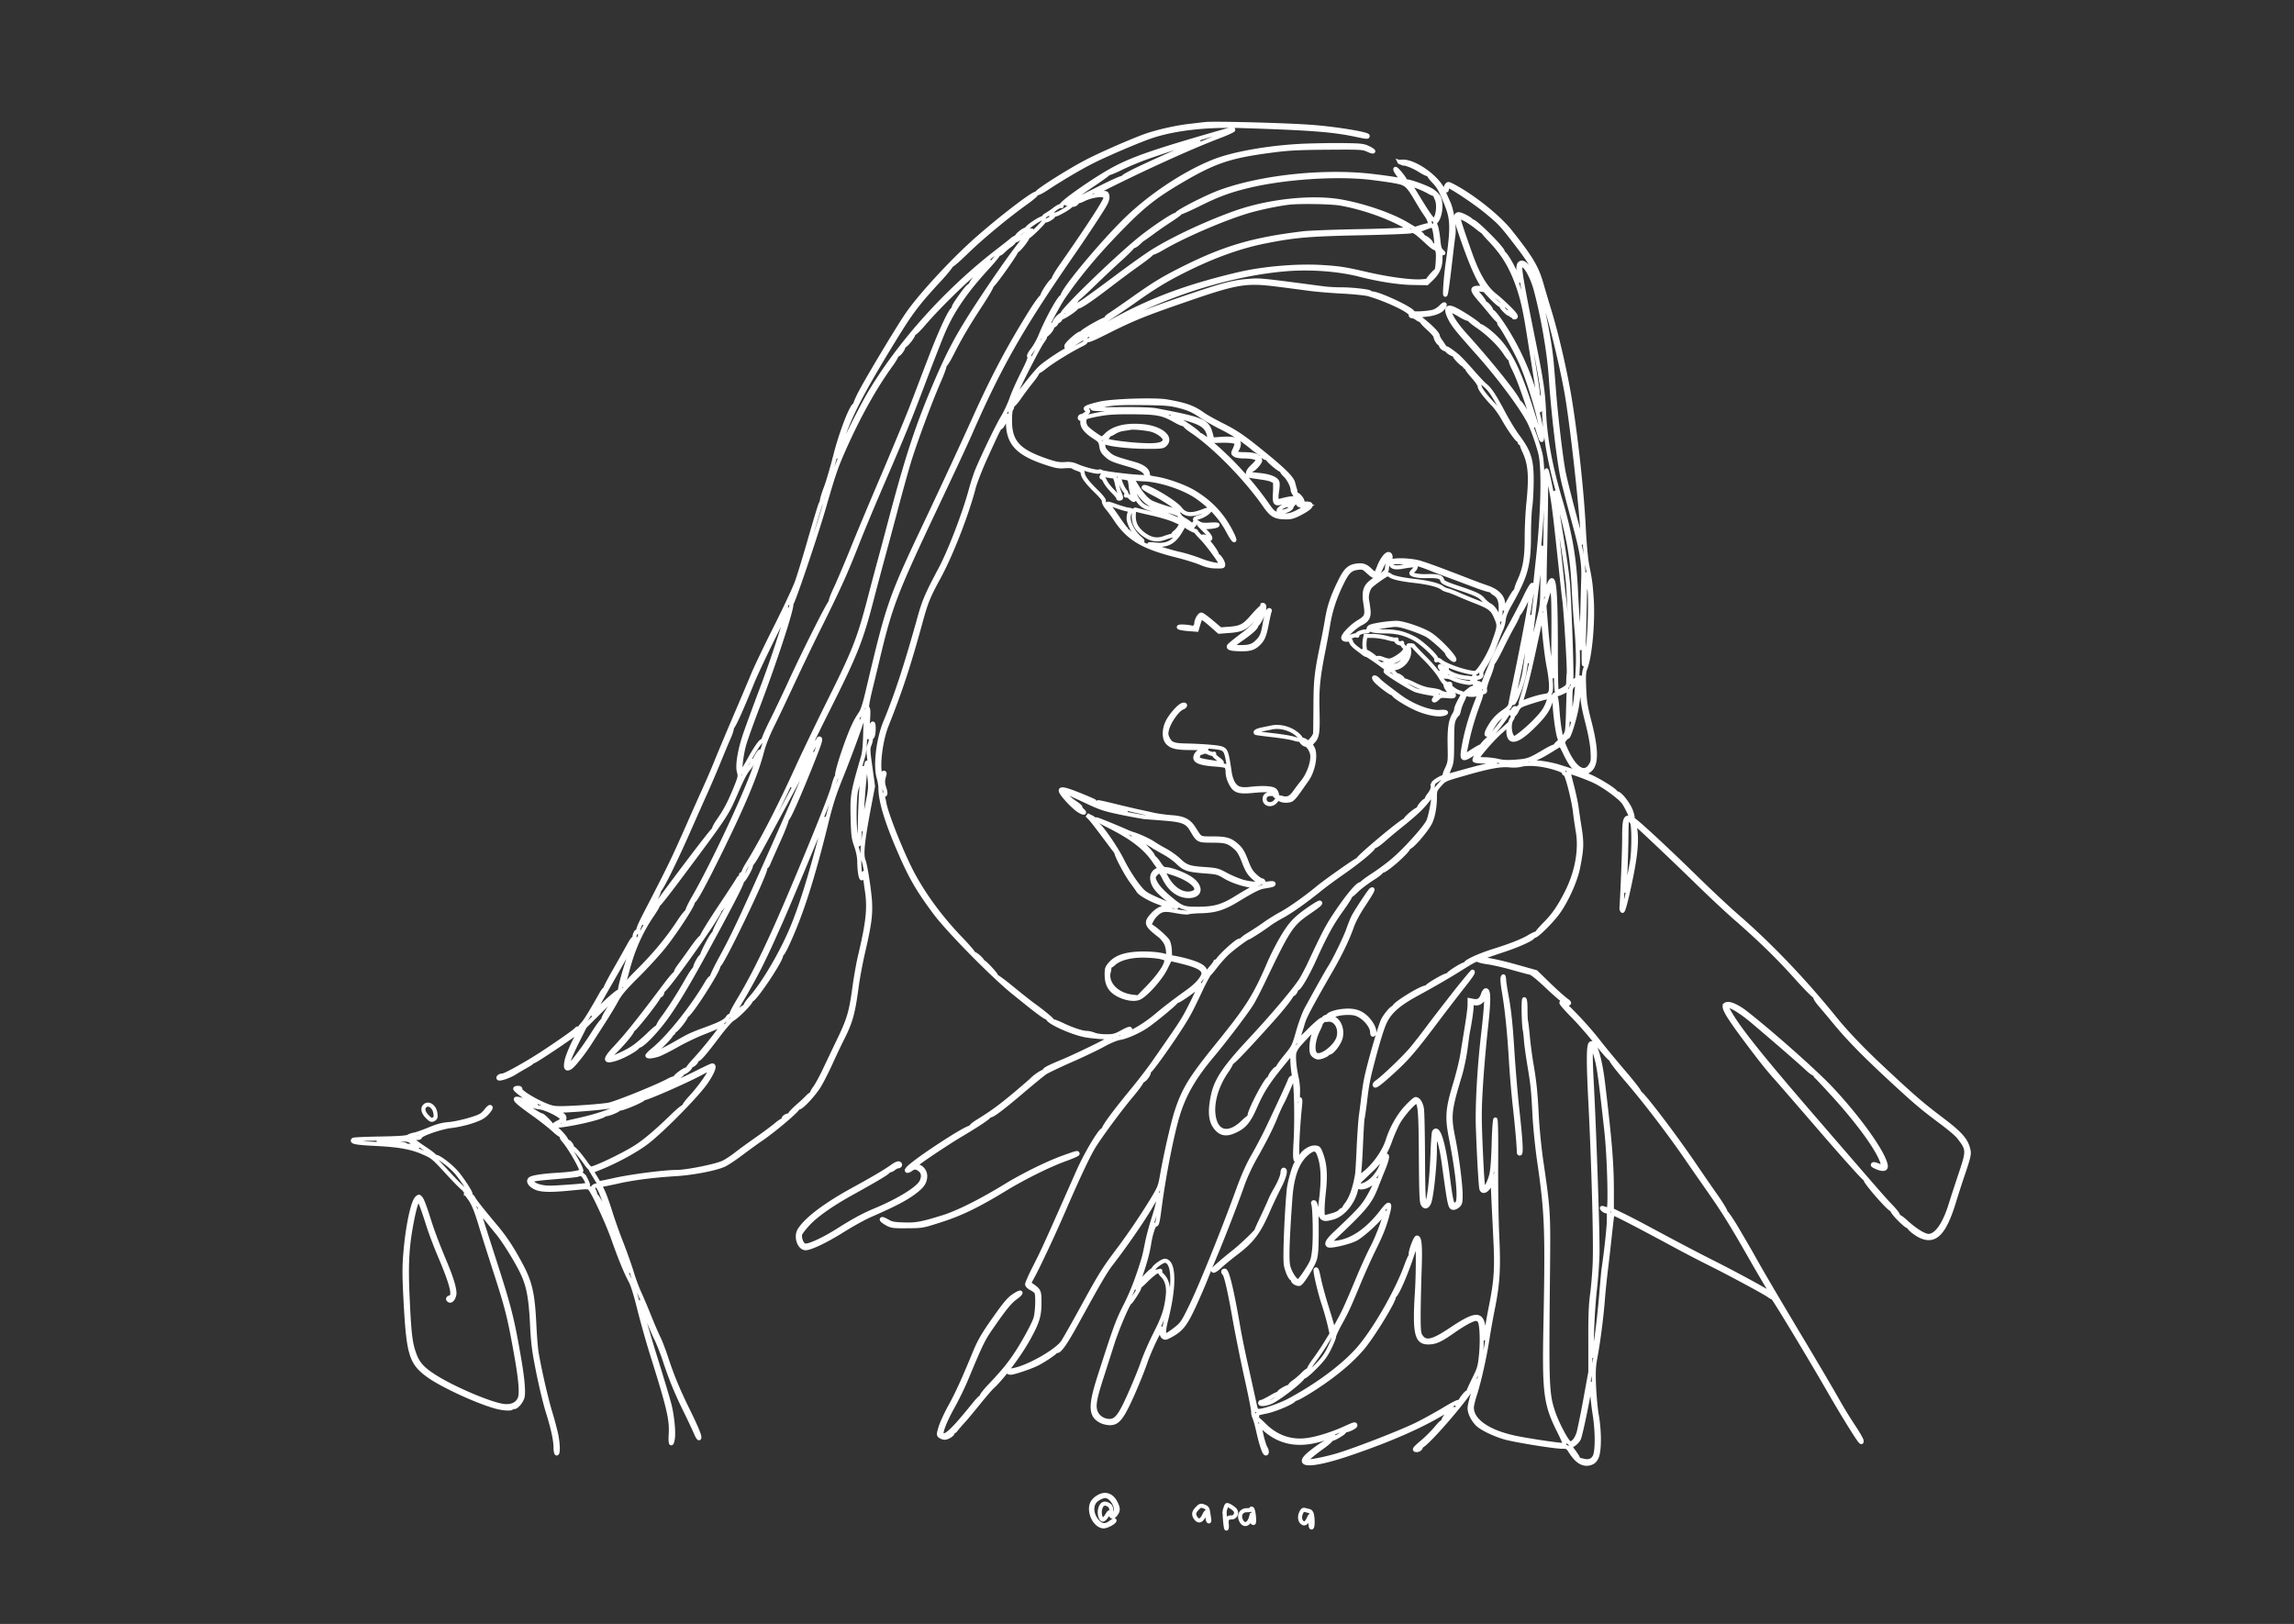 <svg version="1.0" xmlns="http://www.w3.org/2000/svg" width="565" height="400" fill="none" stroke="#fff" viewBox="0 0 565 400"><rect x="0" y="0" width="565" height="400" fill="#333333" stroke="none"/><path d="M296.847 30.557c-.524.055-2.152.248-3.587.414-3.724.414-8.524 1.52-11.587 2.652-4.11 1.547-11.173 4.668-14.345 6.353-4.442 2.348-12.222 7.293-11.918 7.597.138.138 1.103-.331 2.317-1.133 3.531-2.348 8.47-5.248 11.284-6.657 3.31-1.685 11.2-5.055 14.235-6.105 5.738-1.989 13.684-2.928 22.705-2.624 16.608.525 22.125.94 27.726 2.1 3.035.635 3.172.635 3.172.33 0-.496-7.917-1.795-13.794-2.237-6.262-.47-24.029-.939-26.208-.69zm-.276 3.176c-12.69 3.702-17.767 5.498-22.07 7.79-4.58 2.431-13.38 8.564-13.05 9.116.083.138.028.194-.11.11-.165-.11-.828.222-1.49.719-.662.525-1.6 1.16-2.096 1.436-.497.277-.8.636-.718.774.083.166.028.193-.138.083-.413-.249-4.22 2.32-4 2.68.083.137.028.193-.11.11-.359-.221-2.455 1.409-2.345 1.795.027.138-.028.194-.138.138-.138-.082-.662.221-1.186.663-.525.47-1.96 1.575-3.173 2.514-12.497 9.586-23.974 22.265-31.588 34.89-1.987 3.314-6.4 12.099-7.311 14.557-.276.746-.607 1.326-.717 1.326-.331 0-.387.249.993-4.005 1.931-5.912 4.91-11.713 12.249-23.73 4.8-7.872 6.207-9.75 12.139-16.16 1.462-1.602 2.593-3.038 2.565-3.176-.055-.166 0-.221.11-.11.111.137 1.821-1.382 3.808-3.316 3.669-3.563 10.07-8.867 14.704-12.154 1.518-1.105 2.456-1.934 2.318-2.072-.47-.47-11.063 7.79-16.47 12.845-5.49 5.11-12.029 12.265-15.036 16.52-1.959 2.734-9.545 15.358-11.725 19.447-.827 1.574-1.407 2.928-1.296 3.01.082.111.055.194-.11.194-.773 0-3.394 6.713-4.884 12.624-.69 2.707-1.683 6.105-2.207 7.542-.552 1.436-1.02 2.928-1.048 3.315-.055.386-.166.745-.276.828-.11.083-1.242 3.812-2.538 8.287-1.27 4.476-2.787 9.448-3.366 11.05-.58 1.602-2.952 6.63-5.242 11.188-2.29 4.558-4.772 9.723-5.49 11.464-.717 1.74-2.786 6.602-4.58 10.8a930.978 930.978 0 0 0-4.358 10.36c-.58 1.519-1.959 4.723-3.062 7.154a954.678 954.678 0 0 0-4 8.978c-3.67 8.287-4.498 10.028-9.712 20.11-2.538 4.89-2.841 5.663-2.51 6.078.303.414.303.442-.083.138-.359-.304-.497-.249-.772.359-.166.387-.221.829-.138.994.11.166.055.221-.11.11-.166-.11-.718.636-1.353 1.824a453.967 453.967 0 0 1-3.393 6.022c-1.269 2.21-2.29 4.171-2.29 4.337 0 .193-.11.36-.22.36s-.497.524-.856 1.16c-2.703 4.806-3.972 6.822-4.69 7.568-.524.58-.717.94-.524 1.078.221.11.138.414-.22.939-.994 1.381-2.76 5.276-3.09 6.823-.387 1.768-.138 2.293.827 1.768.745-.387 3.338-3.646 4.966-6.215.69-1.078 2.124-3.315 3.228-5.028 1.103-1.713 2.538-4.06 3.173-5.249.965-1.768 1.958-2.955 5.462-6.436 2.373-2.376 5.407-5.718 6.731-7.458 3.063-3.978 6.87-9.917 6.677-10.415-.055-.22-.028-.304.11-.22.359.193 2.704-4.117 6.787-12.431 5.793-11.824 8.718-18.868 10.207-24.613.414-1.547 1.352-3.95 2.428-6.105.966-1.934 3.2-6.658 4.966-10.442a684.472 684.472 0 0 1 7.2-14.945c4.414-8.95 5.904-12.21 8.856-19.723 1.104-2.818 3.587-8.785 5.518-13.26 5.904-13.701 7.228-16.906 10.952-26.795 1.987-5.249 4.138-10.746 4.8-12.238 2.29-5.22 5.628-9.972 10.898-15.69 1.49-1.63 2.62-3.039 2.51-3.15-.11-.137-.055-.137.11-.054.166.082.663-.194 1.077-.636.44-.442 1.269-1.16 1.848-1.547.552-.414.966-.856.855-1.022-.083-.166-.027-.193.166-.083.165.11.993-.304 1.903-.994 2.07-1.602 2.207-1.658 2.4-1.326.11.166.083.249-.055.22-.745-.248-5.49 6.078-12.138 16.078-5.656 8.536-8.001 12.79-11.422 20.773-4.442 10.36-6.897 17.707-10.897 32.68-1.6 6.077-3.173 11.905-3.476 12.983-.276 1.05-1.214 4.53-2.042 7.735-2.676 10.22-3.78 12.983-10.318 26.077-2.4 4.834-5.628 11.574-7.2 14.972-4.663 10.276-8.939 18.59-12.58 24.475-.718 1.132-1.131 2.127-1.021 2.32.11.193.083.249-.11.138-.47-.276-.69.36-.276.884.33.415.303.442-.11.11-.387-.303-.497-.276-.8.277-.194.359-2.29 3.591-4.718 7.21-2.4 3.618-4.276 6.712-4.194 6.878.11.166.083.221-.082.138-.166-.11-1.242 1.188-2.4 2.846a200.453 200.453 0 0 1-3.09 4.281c-.525.69-.883 1.381-.8 1.547.11.138.055.221-.083.194-.138-.056-1.104 1.022-2.152 2.403-7.118 9.475-9.739 12.735-12.69 15.911-2.787 2.956-2.76 3.674.137 2.763 2.097-.663 5.628-2.707 5.38-3.122-.11-.193-.055-.22.138-.11.635.414 4.607-3.674 7.31-7.57 2.208-3.148 5.022-7.845 8.526-14.253 6.593-12.044 9.876-18.37 9.683-18.702-.11-.193-.083-.248.028-.11.303.248 2.372-3.426 2.207-3.895-.083-.194-.028-.304.082-.221.11.055.91-1.133 1.766-2.68 3.366-6.16 10.704-19.806 11.808-22.016 1.351-2.652 1.324-2.624 1.517-2.459.22.221-3.118 8.039-10.015 23.591-7.697 17.293-9.628 21.409-12.718 27.017-1.213 2.265-2.151 4.226-2.069 4.392.11.166.056.22-.11.138-.138-.11-.607.387-1.048 1.105-3.394 5.884-9.215 13.204-12.994 16.409-.966.773-1.738 1.546-1.738 1.685 0 .359 1.241.248 2.676-.221.717-.249 2.814-1.299 4.634-2.348 1.821-1.023 4.8-2.459 6.622-3.15 1.82-.718 3.614-1.464 3.972-1.712.607-.387.662-.387.497.027-.331.857-4.276 5.801-6.51 8.232-1.215 1.299-2.125 2.459-2.015 2.57.11.137.055.137-.138.027-.386-.193-3.034 1.713-2.897 2.1.028.137-.055.193-.193.11s-.772.138-1.434.497c-2.456 1.381-12.608 5.497-14.622 5.94-1.517.33-9.049.883-11.918.883-1.848 0-2.428-.138-4.414-1.022-2.786-1.215-5.766-3.177-5.573-3.619.083-.22-.138-.359-.551-.359-.387 0-.69.083-.69.221 0 .332 2.759 2.404 4.138 3.094 1.462.746 1.076 1.077-.469.387-1.71-.746-3.366-1.188-3.504-.967-.22.332.993 1.326 4.525 3.84 1.738 1.243 3.89 2.956 4.8 3.784.883.829 1.738 1.437 1.904 1.326.165-.11.193-.027.055.166-.11.221.083.635.469 1.077 1.352 1.464 4.359 6.63 4.359 7.486 0 .387-2.428.802-5.794.995-3.78.22-6.4.635-6.842 1.077-.579.58.056 1.492 1.407 2.127 1.407.636 3.918.663 9.298.11 3.393-.33 3.752-.33 4.083.111.993 1.188 4.33 8.426 5.71 12.348 1.766 5 3.2 8.453 4.304 10.47.469.856 1.241 3.342 2.042 6.574.717 2.873 2.151 8.039 3.227 11.464 4.194 13.37 4.8 16.022 4.58 19.724-.138 2.237.165 2.9.497 1.132.303-1.63-.11-5.828-.856-8.701-.386-1.464-1.765-6.05-3.062-10.221-1.297-4.144-2.731-8.978-3.173-10.718-.441-1.74-.882-3.398-.965-3.674-.083-.249-.028-.47.11-.47.11 0 .828 1.575 1.545 3.508.745 1.962 1.793 4.475 2.373 5.608.551 1.133 1.49 3.508 2.069 5.249 1.49 4.558 2.869 7.9 5.02 12.292 1.05 2.127 2.208 4.586 2.566 5.442.36.857.745 1.52.856 1.437.358-.194-.497-2.293-2.842-7.072-2.455-5.028-3.78-8.232-5.324-12.928-.58-1.74-1.407-3.923-1.876-4.834-.442-.912-1.407-3.15-2.152-5-.717-1.823-1.821-4.42-2.428-5.774-.634-1.326-1.517-3.757-1.986-5.359-.497-1.602-1.6-4.723-2.456-6.933-.882-2.21-2.124-5.69-2.758-7.735-.635-2.044-1.463-4.337-1.821-5.083-.8-1.685-.8-1.685-.055-1.74.358-.028 1.986-.387 3.669-.746 3.586-.829 8.69-1.492 14.07-1.823 4.303-.249 9.987-1.326 12.138-2.32.773-.36 2.676-1.63 4.277-2.846 1.6-1.188 3.696-2.735 4.69-3.398 3.282-2.21 9.435-7.43 9.186-7.817-.11-.166-.027-.194.193-.056.442.277 3.311-2.707 4.828-5 .607-.911 1.904-3.425 2.925-5.635.993-2.21 2.345-5.055 3.007-6.353 2.096-4.144 2.676-6.299 3.559-12.984.303-2.21 1.048-6.132 1.655-8.701 1.462-6.326 1.793-8.785 1.6-12.127-.193-2.873-1.104-8.757-1.573-10-.606-1.547-.275-4.696 1.435-13.701l.883-4.614-.635-4.585c-.607-4.392-.634-4.641-.165-5.801.248-.69.358-1.381.248-1.547-.11-.194-.083-.249.083-.166.359.221.634-.69.634-2.238 0-1.657-.441-1.436-.855.415-.58 2.79-.883 2.376-.634-.884.248-3.674.248-4.31-.11-4.53-.139-.083.11-1.686.634-3.895.496-2.045 1.545-6.354 2.29-9.53 2.841-11.713 4.193-15.25 13.297-34.53 5.794-12.238 8-17.017 9.021-19.338 7.366-16.823 12.415-25.745 24.636-43.507 4.194-6.05 8.056-11.962 8.746-13.26.496-.94.634-1.574.524-2.1-.166-.662-.276-.717-1.517-.607-.745.028-1.297 0-1.242-.083.166-.276 9.766-4.972 15.284-7.486 6.124-2.818 11.421-5.083 15.394-6.574 1.683-.663 3.09-1.299 3.09-1.437 0-.331-.248-.276-7.173 1.74zm-1.49 1.299c-.083.138-.496.359-.91.47-.883.22-8.856 3.729-14.07 6.215-2.097.994-3.586 1.85-3.476 2.016.083.166.027.194-.138.083-.193-.11-2.649.995-5.49 2.431-2.87 1.437-5.683 2.845-6.29 3.094-.607.276-1.324.608-1.628.718-1.352.608.497-.8 5.076-3.895 2.704-1.795 4.856-3.342 4.8-3.425-.082-.083.028-.11.221-.11.193.027 1.656-.58 3.256-1.382 1.6-.773 4.331-1.906 6.07-2.514 4-1.436 12.524-4.143 12.662-4.033.028.028 0 .194-.083.332zM272.294 48.65c0 .774-3.78 6.63-11.229 17.32-.993 1.437-1.683 2.68-1.572 2.873.11.166.082.221-.083.139-.359-.221-2.924 3.59-2.676 4.005.11.166.083.221-.11.11-.166-.082-1.297 1.437-2.76 3.757-5.406 8.702-9.076 15.58-13.931 26.326-3.035 6.713-6.98 15.22-10.87 23.48-9.987 21.105-10.07 21.299-15.394 43.757-.717 3.066-1.214 4.586-1.766 5.387-.441.635-1.103 1.74-1.462 2.513-1.627 3.288-4.524 11.99-4.248 12.735.082.221.055.36-.083.276-.11-.083-.552 1.078-.938 2.597-.69 2.486-5.49 14.447-11.394 28.26-4.773 11.104-8.221 18.204-12 24.447-1.27 2.154-1.821 3.287-1.628 3.48.193.194.276.166.276-.055v-.47c0-.083.22-.359.496-.635.745-.746 4.745-7.762 6.594-11.547 1.6-3.26 2.18-4.53 4.828-10.47 1.986-4.447 10.152-24.06 10.152-24.391 0-.138.22-.442.469-.636.414-.331.441-.331.248.166-.11.304-.58 1.989-1.02 3.73-2.594 9.916-4.58 16.408-6.732 21.822-2.51 6.354-7.283 14.586-10.621 18.287-.828.94-1.325 1.74-1.214 1.906.11.194.082.249-.083.166-.166-.11-.966.414-1.766 1.16-.993.912-1.6 1.271-1.793 1.105-.22-.165-.469-.027-.772.442-.552.829-1.821 1.492-5.187 2.735-3.724 1.354-4.47 1.713-7.559 3.508-1.545.884-3.531 1.934-4.414 2.32l-1.6.719 2.565-2.486c1.407-1.381 2.483-2.624 2.373-2.79-.11-.166-.028-.249.193-.221.193.055.331-.083.276-.276-.028-.166.055-.304.166-.277.413.138 3.145-3.342 2.924-3.674-.11-.193-.083-.248.11-.138.607.36 8.304-11.63 7.89-12.293-.11-.193-.082-.248.11-.138.553.332 11.34-22.044 11.45-23.784.027-.304.138-.525.22-.47.11.056.36-.303.552-.8.193-.47 1.324-3.04 2.51-5.664 1.187-2.651 2.07-4.944 1.96-5.11-.083-.193-.056-.249.055-.138.276.249 2.538-4.807 5.766-12.818 2.4-5.994 2.73-6.988 2.234-6.988-.138 0-.248.165-.248.331.028.193-.055.304-.166.221-.193-.11-1.793 2.735-4.717 8.342-1.435 2.818-2.014 3.592-1.214 1.63 1.186-2.817 4.47-9.723 8.525-17.817 6.814-13.591 8.138-16.961 10.787-27.265.717-2.707 1.765-6.685 2.345-8.812.579-2.127 2.069-7.652 3.31-12.293 1.214-4.64 2.787-10.304 3.476-12.569 1.518-4.944 4.966-14.254 7.256-19.585.938-2.1 1.6-3.978 1.49-4.144-.083-.166-.056-.22.055-.083.138.11.91-1.132 1.738-2.762 1.959-3.895 3.972-7.32 7.283-12.348 1.462-2.265 2.62-4.226 2.51-4.392-.082-.138-.055-.221.083-.11.276.165 6.097-8.04 5.987-8.426-.055-.11.028-.193.165-.138.332.083 2.787-3.011 2.566-3.26-.11-.083-.055-.138.083-.11.331.083 4.138-3.647 4.055-3.978-.055-.138.056-.166.221-.055.386.22 2.262-.94 2.042-1.271-.083-.138-.276-.166-.442-.083-.193.11-.22.055-.11-.138.165-.249.303-.249.607-.028.276.249.827.056 2.427-.856 1.132-.635 1.987-1.298 1.904-1.436-.083-.166-.028-.194.138-.083.441.276 1.49-.332 1.269-.719-.11-.193-.083-.22.11-.11.166.11.828-.083 1.463-.414 2.317-1.16 5.49-1.464 5.49-.498zM243.38 64.728c-.193.22-.22.497-.11.607.11.138.055.138-.11.055-.414-.248-4.332 4.42-4.083 4.835.11.193.082.22-.11.11-.194-.11-.911.608-1.794 1.823-2.07 2.873-2.455 3.509-2.235 3.868.11.193.083.22-.11.11-.497-.304-3.035 5.11-5.821 12.403-1.407 3.647-3.283 8.62-4.221 11.05-.91 2.43-4.193 10.331-7.256 17.541-3.09 7.21-6.62 15.663-7.862 18.785-1.27 3.121-2.952 7.071-3.752 8.812-.828 1.712-1.407 3.26-1.297 3.453.083.165.083.22-.027.11-.249-.22-6.622 12.43-10.236 20.359-1.324 2.873-3.338 7.1-4.469 9.337-1.103 2.237-1.959 4.226-1.848 4.392.11.193.083.221-.11.11-.414-.248-1.656 1.465-3.587 5-.883 1.548-1.683 2.846-1.82 2.846-.442 0 .054-4.503.8-7.017.385-1.353 1.903-5.58 3.365-9.392 4.11-10.773 8.58-24.447 8.194-25.11-.11-.166-.11-.249.027-.138.276.248 5.96-16.547 8.028-23.674 2.345-8.121 2.952-9.917 4.8-14.088 3.642-8.26 7.698-15.525 11.67-20.994.856-1.16 1.49-2.266 1.38-2.431-.083-.138-.028-.194.11-.11.386.248 1.82-1.658 1.573-2.073-.11-.165-.083-.22.11-.138.359.249 2.593-2.541 2.345-2.928-.083-.138-.028-.193.11-.11.166.11 1.27-.967 2.456-2.348 2.924-3.426 8.331-8.84 12.387-12.376 1.82-1.602 3.365-2.983 3.42-3.121.028-.139.166-.166.221-.083.083.083.028.331-.138.525zm-50.43 89.446c-2.235 7.017-3.725 11.298-5.987 17.237-1.186 3.177-2.731 7.376-3.393 9.282-1.407 4.088-2.042 7.956-1.545 9.53.276.94.22 1.271-.938 4.089-1.407 3.453-2.4 5.331-4.139 7.845-.69.967-1.158 1.878-1.048 2.016.083.139.028.221-.138.194-.276-.083-12.69 16.353-15.532 20.552-.883 1.354-1.683 2.431-1.766 2.431-.165 0-.055-.221 2.29-4.475.993-1.796 1.683-3.398 1.573-3.564-.11-.193-.083-.248.083-.165.33.193 4.276-7.818 7.752-15.829 1.38-3.121 2.952-6.657 3.503-7.873a291.419 291.419 0 0 0 3.09-7.182c1.104-2.735 2.4-5.829 2.87-6.85.44-1.05.717-2.045.634-2.21-.11-.194-.083-.25.028-.111.248.22 2.179-4.006 4.883-10.718 1.517-3.812 8.745-18.508 8.966-18.287.055.055-.497 1.906-1.187 4.088zm20.442 21.85c-.11.498-.248 2.68-.303 4.835-.055 2.458-.221 4.475-.497 5.386-2.676 9.227-2.703 9.503-2.593 15.138.11 4.393.193 5.028.855 6.934.47 1.298.745 2.707.773 3.73.027 2.375.33 4.392.662 4.309.165-.028.276-.304.276-.58 0-.636.386-1.105.44-.553.029.221.084.774.139 1.27.027.47.193 1.741.359 2.818.662 4.255.303 7.763-1.628 15.912-.442 1.823-1.049 5.248-1.38 7.596-.91 6.74-1.379 8.26-4.276 14.227-.8 1.657-2.152 4.503-3.007 6.298-.827 1.796-1.959 3.867-2.483 4.586-.551.746-.883 1.408-.772 1.519.11.11.055.166-.11.11-.166-.055-.58.25-.966.663-.359.387-1.462 1.437-2.455 2.293-.994.884-1.794 1.713-1.794 1.879 0 .138-.22.304-.496.359-.718.11-1.324.663-1.104 1.05.083.165.083.22-.055.11-.11-.11-.855.331-1.628.967-.772.663-3.007 2.348-4.993 3.73-1.959 1.38-4.331 3.093-5.214 3.811-.91.69-2.235 1.575-2.98 1.934-1.655.829-8.993 2.32-11.476 2.32-3.007 0-11.173 1.05-15.284 1.962-2.124.47-3.862.828-3.918.773a96.4 96.4 0 0 0-.91-1.52l-.855-1.408 2.262-.912c3.78-1.519 8.497-4.088 11.09-6.022 3.835-2.845 12.912-12.071 14.953-15.193 1.6-2.403 2.124-3.923 1.407-3.923-.193 0-1.876.802-3.807 1.768-4.304 2.183-16.111 7.404-20.912 9.227-3.228 1.243-5.186 1.795-10.207 2.9l-1.683.387.138-.884c.138-.801.027-.967-.91-1.547l-1.077-.663 1.518-.055c3.917-.166 10.262-.718 11.89-1.05 1.573-.331 7.477-2.596 12.746-4.944 2.29-1.023 5.186-2.929 4.966-3.26-.083-.166-.055-.221.11-.138.331.193 1.876-1.022 1.876-1.52.028-.193.166-.331.331-.303.331.055 1.131-.746 1.159-1.16a.328.328 0 0 1 .33-.277c.387 0 1.794-1.63 4.94-5.8 1.489-1.99 3.117-3.84 3.613-4.117 1.38-.801 4.718-4.254 4.497-4.64-.11-.166-.083-.222.11-.111.607.359 7.339-9.641 7.339-10.94 0-.248.082-.414.193-.358.083.082.69-.967 1.296-2.293 3.366-7.238 6.097-15.69 9.436-29.171 1.269-5.221 2.069-7.707 3.586-11.492 2.152-5.276 5.297-13.812 5.766-15.69.386-1.381 1.02-1.63.717-.276zm-1.959 2.625c-.248.58-.717 1.85-1.076 2.845-2.234 6.381-3.724 9.917-3.724 8.923 0-.442 2.373-7.32 3.228-9.282.386-.94.883-2.127 1.103-2.624.194-.47.497-.884.635-.884.165 0 .083.47-.166 1.022zm-25.463 10.22c-2.483 7.183-10.484 24.2-15.036 32.1-.993 1.713-1.738 3.26-1.627 3.453.082.166.082.22-.056.11-.11-.11-1.076 1.05-2.096 2.625-2.76 4.17-5.628 7.624-9.629 11.685-1.986 1.96-3.53 3.646-3.476 3.729.083.083-.082.138-.358.138-.442 0-.47-.083-.166-.58.22-.304.635-1.602.966-2.9 1.269-5.056 3.228-9.531 5.931-13.564.883-1.27 1.6-2.459 1.6-2.652 0-.193.083-.304.193-.276.11.027 2.235-2.68 4.746-6.022 11.67-15.608 11.973-16.077 14.014-20.773 1.987-4.53 2.428-5.415 3.449-6.685.552-.663.938-1.382.855-1.603-.083-.22-.055-.304.11-.22.138.082.47-.25.718-.747.469-.939.938-1.602 1.103-1.602.055 0-.496 1.713-1.241 3.785zm28.112 2.073c.33 3.01.303 3.26-.359 6.712a91.676 91.676 0 0 0-.91 5.055c-.359 2.9-.635 1.63-.497-2.348.138-4.613.91-12.513 1.214-12.513.11 0 .359 1.409.552 3.094zm-1.49-.857c-.359 1.851-.717 7.293-.8 12.486-.055 2.984-.165 5.442-.276 5.442-.11 0-.193-.055-.22-.138 0-.055-.194-.773-.414-1.574-.552-2.072-.525-9.807.027-11.824.249-.828.635-2.348.883-3.397.47-1.823 1.131-2.68.8-.995zm-31.616 29.779c-.772 1.409-1.324 2.652-1.214 2.818.11.193.083.248-.055.165-.303-.165-3.862 6.354-3.78 6.934 0 .193-.055.304-.137.193-.249-.22-3.09 5.166-2.897 5.525.11.138.055.193-.055.055-.304-.248-1.849 2.542-1.6 2.928.082.139.055.221-.083.111-.138-.083-.993 1.16-1.904 2.762-1.903 3.398-4.276 7.1-5.986 9.393-.662.883-1.186 1.795-1.186 2.016 0 .221-.083.36-.194.276-.11-.083-1.103.746-2.207 1.851-1.103 1.077-2.73 2.459-3.614 3.066-1.765 1.243-5.572 2.929-5.986 2.68-.138-.083.248-.608.883-1.188 1.958-1.768 4.938-5.304 4.745-5.635-.11-.166-.083-.221.082-.138.331.193 6.511-7.68 6.511-8.288 0-.165.11-.276.22-.193.304.166.829-.856.58-1.132-.11-.083-.055-.139.138-.083.69.193 14.374-19.116 13.987-19.724-.11-.166-.055-.22.083-.138.248.166 3.945-5.249 3.945-5.746 0-.083.22-.387.47-.69.937-1.105.661-.249-.746 2.182zm-24.47 11.961c-.745.967-3.532 9.668-3.78 11.823-.055.387-.22.663-.386.636-.304-.083-4.331 3.535-5.545 4.972-.359.414-.69.718-.773.635-.055-.055 1.794-3.453 4.138-7.514 2.345-4.088 4.553-7.983 4.884-8.673.606-1.188 1.324-2.21 1.6-2.21.055 0 0 .165-.138.331zm-5.214 14.365c-.249.497-.994 1.768-1.683 2.79-.662 1.05-1.104 2.016-1.021 2.182.11.166.083.22-.055.138-.166-.083-1.27 1.381-2.456 3.287-2.4 3.785-5.49 7.845-5.959 7.845-.606 0 .028-1.767 1.96-5.69l1.958-3.895 3.78-3.757c2.069-2.072 3.807-3.784 3.862-3.784.027 0-.138.414-.386.884zm23.201 18.37c-1.02 1.712-2.841 4.116-4.717 6.132-.8.884-1.38 1.713-1.27 1.85.11.139.083.167-.055.056-.138-.138-1.517.995-3.034 2.486-3.697 3.591-6.511 5.967-8.69 7.376-3.035 1.961-10.18 5.387-11.229 5.387-.165 0-.717-.58-1.214-1.326-1.683-2.376-3.09-3.923-3.365-3.73-.194.11-.221.028-.083-.165.248-.415-.91-1.74-1.324-1.492-.166.11-.194.028-.056-.166.249-.442-2.841-3.674-3.283-3.425-.165.083-.22.083-.138 0 .221-.249-2.207-2.818-2.648-2.818-.469 0-4.497-2.68-4.662-3.094-.083-.165.524-.027 1.296.332.8.359 2.125.718 2.952.828 1.683.194 5.518 2.183 5.518 2.818 0 .193-.442.58-.966.829-2.29 1.105-.414 1.105 4.828.055 3.504-.718 6.649-1.657 6.456-1.934-.083-.138.027-.165.22-.11.497.193 3.614-1.077 3.339-1.354-.11-.11-.028-.138.193-.027.524.193 6.152-2.183 5.876-2.486-.138-.11-.083-.139.083-.056.386.221 10.456-4.199 14.042-6.132 1.38-.746 2.538-1.299 2.593-1.243.055.055-.248.69-.662 1.409zm-30.236 25.91c.358.691.607 1.3.551 1.354-.193.166-7.531.719-9.407.719-2.042 0-3.945-.608-4.359-1.382-.331-.635-.028-.718 6.18-1.243 2.73-.22 5.02-.47 5.076-.552.083-.083.414-.138.717-.138.414 0 .773.386 1.242 1.243zm3.696 3.095c.387.884 1.242 3.204 1.876 5.193.635 1.961 1.27 3.646 1.38 3.674.138.055.193.193.11.332-.055.11.359 1.436.993 2.928 1.683 4.143 2.732 7.265 2.51 7.403-.192.11-1.323-2.763-4.358-11.022-1.242-3.398-3.31-7.597-3.752-7.597-.166 0-.248-.083-.138-.165.083-.11-.028-.553-.248-1.023-.359-.662-.386-.856-.055-1.05.69-.469.965-.248 1.682 1.327zm172.757-257.65c-8.139.387-17.022 1.934-21.823 3.868-7.42 2.956-16.166 8.84-22.318 15.027-6.4 6.437-15.367 17.376-14.87 18.177.11.166.083.221-.11.11-.47-.276-3.642 5.415-5.408 9.78-.386.939-1.214 2.43-1.848 3.26-.8 1.049-1.049 1.574-.8 1.712.22.138-.221 1.298-1.6 4.033-1.076 2.127-2.345 4.945-2.814 6.326-.47 1.353-1.463 3.48-2.207 4.696-1.242 2.072-4.47 8.757-6.208 12.845-.414.995-1.103 3.094-1.545 4.696-1.545 5.829-5.214 15.36-7.559 19.751-3.2 5.995-4 7.818-5.131 11.906-3.228 11.63-5.683 19.144-8.387 25.663-1.793 4.282-2.566 10.829-1.655 13.84.22.745.414 1.878.414 2.486 0 3.204 1.49 8.176 4.634 15.442 2.787 6.491 4.608 9.64 8.856 15.33 3.09 4.172 14.015 15.305 19.119 19.448 6.014 4.89 8.22 6.547 8.552 6.354.166-.11.22-.083.138.083-.47.745 5.573 3.563 9.104 4.254.883.165 2.62.359 3.89.442 1.241.055 2.262.22 2.262.303 0 .25-7.973 4.144-11.449 5.608-3.89 1.602-4.883 2.155-4.662 2.514.11.193.082.22-.138.11-.276-.165-2.373 1.244-3.063 2.045-.082.082-1.765 1.547-3.751 3.232-3.918 3.287-5.932 4.75-9.27 6.823-1.242.746-2.07 1.464-1.959 1.63.083.138.028.193-.138.082-.634-.386-13.573 8.067-15.339 10.028-.634.69-.082.801.773.166.745-.553 1.352-.525 2.207.165.827.663.938 1.768.303 2.984-.827 1.657-5.766 4.668-11.449 7.016-2.759 1.16-5.103 2.404-9.242 5.028-3.641 2.265-7.09 3.84-8 3.619-.745-.194-1.38-1.768-1.131-2.818.11-.36 1.02-1.547 2.041-2.624 2.014-2.155 5.904-4.862 11.09-7.707 6.263-3.481 8.69-4.945 8.608-5.249-.028-.166.055-.249.22-.138.166.083.608-.083.994-.387.414-.331.91-.58 1.103-.58.552 0 .745-.525.276-.718-.248-.11-.965.22-1.738.801-1.545 1.105-4.607 2.928-9.462 5.58-6.87 3.757-11.643 7.348-13.298 10.028-1.02 1.657-.055 4.475 1.517 4.475 1.242-.028 5.132-1.879 9.16-4.42 2.29-1.437 5.38-3.15 6.897-3.785 6.4-2.817 9.021-4.199 11.394-6.132 1.407-1.133 1.986-2.127 1.986-3.48 0-1.161-.993-2.349-1.959-2.349-.469 0-.524-.083-.276-.387.497-.58 7.228-5.11 10.787-7.237 4.69-2.79 7.311-4.558 7.228-4.862-.027-.138.055-.193.22-.083.387.249 3.174-1.878 8.415-6.353 2.29-1.934 4.58-3.812 5.16-4.2.551-.358 3.337-1.684 6.207-2.955 2.841-1.243 6.455-2.956 8-3.812 1.71-.94 3.31-1.602 4.138-1.74 1.545-.221 4.718-1.63 6.621-2.929 2.345-1.63 7.394-5.828 7.311-6.104-.027-.139.055-.194.193-.083.276.138 4.056-2.459 5.076-3.509.276-.276.552-.497.607-.497.194 0-2.565 5.746-3.752 7.79-1.103 1.906-2.069 3.343-7.697 11.409-1.269 1.823-3.752 5.027-5.49 7.127-4.248 5.166-6.924 8.812-6.786 9.254.083.193.027.276-.138.193-.524-.331-4.11 5.608-6.18 10.249-8.221 18.59-8.387 18.977-10.704 23.563-1.048 2.044-1.876 3.923-1.876 4.199 0 .304.414.718 1.076 1.05.58.303 1.131.745 1.241.994.331.912.166 5.083-.276 6.409-.551 1.657-3.034 6.16-4.883 8.922-1.655 2.459-3.117 4.254-6.207 7.514-1.269 1.326-2.235 2.542-2.124 2.707.11.166.055.249-.11.221-.166-.055-.994.801-1.877 1.906-5.048 6.271-7.034 8.15-7.835 7.348-.44-.442.773-3.536 2.787-7.1 1.02-1.85 2.428-4.75 3.117-6.408 3.945-9.447 4.194-9.972 6.76-13.618 2.896-4.172 4.138-5.663 5.517-6.658 1.71-1.243 1.517-1.713-.248-.58-1.352.856-2.235 1.878-5.132 5.994-2.593 3.674-3.503 5.249-4.69 8.094-2.786 6.768-4.331 10.138-5.986 13.15-1.021 1.823-2.097 4.17-2.428 5.22-.552 1.851-.552 1.934-.083 2.293.304.193.745.36 1.049.36.8 0 2.151-.912 1.986-1.327-.055-.193-.028-.304.11-.22.138.082.552-.25.938-.747a42.473 42.473 0 0 1 1.738-1.989c.552-.607 2.152-2.541 3.56-4.281 1.406-1.74 2.896-3.48 3.31-3.868 2.565-2.32 6.842-8.038 9.049-12.071 2.207-3.978 2.676-5.58 2.676-8.785 0-2.845-.083-3.01-1.96-4.31l-.634-.441.745-1.354c1.352-2.403 5.242-10.718 7.642-16.27 3.918-9.033 6.483-14.503 7.918-16.63 2.124-3.26 6.318-8.867 8.966-12.044 1.545-1.823 2.648-3.398 2.538-3.563-.11-.166-.083-.221.11-.11.36.22 1.821-1.63 1.573-2.045-.11-.166-.055-.249.083-.221.303.083 4.248-5.36 7.366-10.138 2.18-3.315 2.869-4.613 5.324-9.834.91-1.934 1.876-3.73 2.152-4.006.304-.304 1.104-1.27 1.793-2.182.718-.912 1.876-2.21 2.621-2.9 1.324-1.244 4.856-3.868 5.187-3.868.248 0 4-2.43 5.159-3.342.551-.415 1.958-1.299 3.172-1.934 2.18-1.188 5.6-3.591 9.49-6.74 1.132-.912 3.615-2.735 5.518-4.061 4.083-2.845 7.614-5.801 7.504-6.27-.028-.194.055-.277.22-.166.166.11 1.132-.553 2.153-1.437a114.18 114.18 0 0 1 4.055-3.398c3.752-3.01 5.325-4.475 6.787-6.298.772-.967 1.462-1.713 1.517-1.63.276.277-.69 5.497-1.241 6.63-.745 1.547-5.325 6.685-8.332 9.31-1.241 1.104-3.614 2.872-5.242 3.922-1.655 1.077-2.924 2.044-2.841 2.182.082.138-.028.166-.249.083-.551-.193-3.172 2.873-5.986 7.1-2.124 3.176-2.87 4.557-6.566 12.458-.773 1.63-1.793 3.536-2.29 4.282-1.959 2.873-6.814 8.59-12.249 14.447-6.621 7.1-8.607 10.11-9.38 14.226-.745 3.895-.441 6.133 1.048 7.763 1.049 1.16 2.263 1.38 3.89.746 2.787-1.105 3.89-2.349 5.656-6.382 1.6-3.646 3.007-5.856 6.4-10.027l2.594-3.177.082 2.182c.028 1.188.249 2.984.47 3.95.468 2.072.634 10.47.303 16.216-.166 2.845-.138 3.895.11 4.199.248.276.248.525.055.773-.469.58-1.655 4.696-1.82 6.409-.58 5.967-1.021 17.072-.718 18.646.331 1.713 1.187 3.48 1.628 3.398.138-.055.22.083.138.276-.166.442 1.076 1.16 1.628.94.634-.25 3.227-4.393 3.724-5.995.359-1.215.469-2.652.469-7.044 0-5.497-.166-7.044-.717-7.044-.193 0-.221.193-.11.47.358.883.496 8.977.165 11.519-.276 2.292-.386 2.596-1.904 4.972-.883 1.381-1.793 2.514-1.986 2.514-.717 0-2.152-2.265-2.483-3.895-.331-1.575-.166-6.575.552-16.547.414-5.69 1.82-9.31 4.359-11.27 1.38-1.078 2.096-.995 2.62.303 1.132 2.818 1.242 6.492.442 12.403-.304 1.99-.276 2.348.138 2.984.524.8 1.048.856 3.062.276 2.4-.718 4.828-3.674 5.518-6.713.165-.773.276-.856.827-.718.883.221 2.318-.276 3.256-1.16.441-.387.827-.663.91-.608.22.221-1.269 3.287-2.483 5.166-1.103 1.685-2.345 3.01-7.531 7.9-1.876 1.74-2.373 2.652-1.766 3.011.552.36 5.131-.718 6.76-1.574 1.6-.829 5.572-4.448 6.593-5.967.248-.387.524-.608.607-.525.33.304-1.794 6.05-3.145 8.591-.745 1.41-2.18 4.53-3.2 6.961-3.063 7.32-3.697 8.73-5.05 11.188l-1.268 2.348-.387-1.381c-.193-.773-.91-3.121-1.572-5.249-.662-2.127-1.38-4.861-1.628-6.05-.441-2.154-.607-2.596-.827-2.347-.249.22.938 5.331 1.876 8.204a71.884 71.884 0 0 1 1.517 5.276l.524 2.32-1.517 2.487c-.855 1.381-2.152 3.287-2.897 4.254-.717.994-1.241 1.906-1.159 2.072.11.166.083.22-.082.138-.138-.083-.745.331-1.352.94-.58.634-1.6 1.49-2.262 1.96-.663.442-1.076.94-.994 1.105.11.194.056.221-.11.11-.276-.165-2.538 1.106-2.538 1.41 0 .055.138.027.331-.083s.22-.083.11.138c-.11.166-.303.249-.441.166-.11-.083-1.076.359-2.097.967-1.048.607-2.041 1.104-2.234 1.104-.193 0-.359.111-.359.277 0 .442 1.435.304 2.731-.277 2.097-.966 8-5.607 7.808-6.16-.028-.138.055-.165.22-.055.166.11 1.407-.912 2.732-2.265 1.903-1.906 2.676-2.928 3.558-4.751.635-1.271 1.16-2.542 1.16-2.846 0-.304.606-1.63 1.323-2.955 1.683-3.011 2.29-4.31 4.745-10.249 1.104-2.652 2.842-6.52 3.863-8.563 1.793-3.647 2.593-5.69 3.393-8.868.607-2.43.193-2.458-1.6-.11-3.366 4.392-7.2 7.072-10.897 7.569-.993.138-1.849.193-1.931.11-.083-.055.662-.884 1.655-1.795 7.145-6.74 8.387-8.26 9.932-12.293.469-1.188 1.103-2.79 1.407-3.536.938-2.21 1.351-3.701 1.075-3.867-.303-.194-.469.083-1.103 1.961-.662 1.906-1.986 3.702-3.449 4.64-1.986 1.327-3.31.747-1.71-.745.524-.47 1.766-1.657 2.759-2.624 2.014-1.906 3.366-4.06 4.469-7.238a42.028 42.028 0 0 1 1.71-3.922c1.076-2.044 4.249-5.663 4.746-5.36.772.498.938 2.708.993 13.426.055 8.37.138 11.077.414 11.685.441.94 1.103.884 1.6-.166.58-1.188 1.434-9.088 1.434-13.204 0-3.094.083-3.757.414-3.757.22 0 .331.083.276.193-.055.11.11.83.414 1.603.303.773.8 3.232 1.103 5.497 1.462 10.607 1.518 10.856 2.428 10.856.276 0 .773-.249 1.104-.553.524-.497.607-.883.607-2.569 0-2.596-.91-9.64-1.794-13.977-1.13-5.608-1.02-6.768 1.656-15.635.496-1.686 1.103-4.586 1.351-6.492.249-1.906.497-3.757.58-4.144.58-2.9.993-5.967.91-6.602-.11-.746-.083-.773.524-.497.828.359 1.904-.11 2.345-1.05.966-2.127.938.276-.055 8.978-.938 7.983-1.462 17.624-1.269 22.79.304 8.287.69 14.64.883 15.138.33.856 1.297.442 2.041-.912l.69-1.243.166 3.591c.082 1.962.33 6.602.496 10.304.414 7.818.22 10.718-1.076 17.182-.469 2.348-.938 5.055-1.02 6.022-.194 2.155-.635 2.514-.663.553 0-.802-.165-1.962-.358-2.57-.69-2.292-2.373-1.96-7.587 1.52-4.773 3.204-6.456 3.591-7.67 1.74-.413-.635-.496-1.381-.496-5.055 0-2.348.11-7.155.22-10.635.249-6.437.083-8.564-.634-8.564-.386 0-1.738 3.62-1.517 4.2.055.165.027.358-.11.414-.11.055-.607 1.187-1.104 2.569-2.373 6.408-7.89 15.939-11.808 20.358-3.669 4.144-9.987 8.84-16.773 12.486-2.235 1.216-6.345 2.652-7.532 2.652-.8 0-.8-.055-1.269-2.265-.276-1.27-1.103-4.972-1.82-8.232-.745-3.26-1.683-7.817-2.07-10.082-1.572-9.144-2.73-13.95-3.338-13.95-.441 0-.496.33-.11.718.441.442 1.352 4.364 2.51 10.994.607 3.453 1.904 9.917 2.87 14.31.993 4.391 1.765 8.342 1.738 8.728-.028.415.11 1.022.275 1.354.194.36.663 1.989 1.021 3.674.745 3.287 1.435 5.249 1.821 5.249.359 0 .303-.774-.138-1.465-.193-.331-.58-1.546-.855-2.68-.248-1.132-.524-2.32-.607-2.596-.11-.386.303-.138 1.324.774 4.028 3.536 8.773 4.254 14.787 2.237 1.159-.386 2.18-.607 2.262-.497.11.11.138.193.056.166-.304-.166-1.683.8-1.518 1.077.11.193.083.221-.11.11-.331-.193-3.752 2.183-5.131 3.536-2.594 2.625 2.096 2.293 11.007-.773 9.353-3.204 16.912-6.492 22.43-9.806 1.24-.746 2.261-1.244 2.261-1.078 0 .138.138.166.332.055.193-.11.22-.082.11.139-.11.165-.304.248-.442.165-.33-.193-2.262 2.293-2.041 2.652.11.194.083.249-.083.166-.165-.11-.91.608-1.683 1.574-.8.967-2.29 2.459-3.365 3.37-2.014 1.686-2.263 2.045-1.407 2.045.607 0 1.213-.636.91-.967-.11-.138-.055-.138.11-.055.745.414 10.705-10.967 12.801-14.641.47-.801.883-1.464.938-1.464.055 0-.303 1.298-.827 2.9-.525 1.575-.938 3.315-.938 3.868 0 1.215.8 2.817 1.93 3.978 1.077 1.05 4.167 2.541 6.898 3.315 2.538.69 12.028 2.237 13.932 2.237 1.324 0 1.407.055 2.124 1.188 1.572 2.486 3.173 3.425 4.91 2.845.718-.22 1.104-.608 1.49-1.409.718-1.464.745-6.326.056-10.276-.276-1.547-.58-4.779-.69-7.182-.138-3.591-.083-4.834.303-6.989.745-3.895 1.545-10.138 1.876-14.502.166-2.128.552-5.802.856-8.15a903 903 0 0 0 .965-8.563c.248-2.348.497-4.337.58-4.42.165-.166 4.772 2.182 16.083 8.287a329.208 329.208 0 0 0 8.277 4.282c4.8 2.403 12.994 6.823 14.125 7.624.386.304.827.525.965.525.249 0 9.132 14.724 14.015 23.204 2.98 5.194 6.814 11.409 7.504 12.155.303.331.359.331.359-.055 0-.249-.718-1.547-1.6-2.9-2.235-3.399-2.98-4.642-5.573-9.2-1.27-2.21-5.077-8.674-8.497-14.364-5.463-9.144-9.132-15.387-11.09-18.923-.718-1.298-.884-1.574-3.973-6.85-1.325-2.238-2.539-4.006-2.677-3.923-.137.11-.193 0-.11-.193.083-.194-.993-1.99-2.372-3.95-1.407-1.99-3.835-5.525-5.435-7.873-4.8-7.072-12.801-17.57-13.298-17.459-.165.028-.248-.055-.138-.22.11-.167-1.6-2.376-3.78-4.918-2.179-2.541-5.075-6.05-6.427-7.79-2.759-3.563-8.304-9.392-8.939-9.392-.248 0 .883 1.326 2.51 2.983 1.629 1.63 4.387 4.752 6.098 6.962 1.738 2.21 3.31 3.978 3.503 3.922.166-.027.249.056.138.221-.082.166 1.6 2.376 3.78 4.917 4.552 5.304 10.29 12.79 14.842 19.392 1.71 2.514 4.276 6.16 5.656 8.15 3.42 4.889 5.407 8.066 10.483 16.988 2.4 4.171 4.607 7.9 4.939 8.26.579.663.579.663-.387-.028-1.186-.884-8.662-4.945-14.373-7.817-3.89-1.962-9.27-4.78-16.801-8.84-1.6-.856-4.056-2.127-5.435-2.79l-2.566-1.243v-4.613c0-6.824-.469-12.459-2.18-26.713-.744-6.16-2.04-10.304-3.006-9.696-.607.387-.635 4.089-.083 14.807.745 14.668 1.27 33.867 1.048 39.226-.082 2.348-.386 5.828-.634 7.734-.359 2.597-.47 5.415-.442 11.326v7.845l-1.213 6.658c-.663 3.646-1.435 7.348-1.656 8.204-.496 1.685-1.407 2.818-2.207 2.652-.634-.11-3.145-4.834-4.083-7.68-1.517-4.53-1.572-6.519-1.269-35.22.138-13.895.11-14.503-1.655-26.574-.47-3.205-.938-7.928-1.104-11.05-.303-5.994-.579-8.59-1.379-13.204-.276-1.685-.662-4.53-.828-6.354-.165-1.823-.358-3.536-.441-3.812-.083-.248-.138-1.602-.138-2.956 0-1.574-.11-2.486-.303-2.486-.276 0-.166 6.188.137 7.597.083.304.221 1.547.304 2.762.11 1.216.496 3.95.855 6.078.8 4.806.91 5.911 1.242 12.43.165 2.873.662 7.735 1.103 10.774 1.904 13.204 2.042 16.823 1.573 41.021-.331 16.216.055 19.116 3.227 25.47 1.242 2.486 1.656 3.536 1.407 3.646-.358.138-6.98-.801-11.228-1.602-7.145-1.354-11.532-4.227-11.532-7.624 0-.442.359-1.962.828-3.37 1.02-3.232 2.317-8.978 3.035-13.62.303-1.988.938-5.496 1.407-7.817 1.158-5.966 1.351-9.475.993-17.32-.193-3.646-.304-11.63-.276-17.762.055-6.989-.028-11.105-.193-11.05-.138.055-.331 2.652-.414 6.022-.11 3.812-.303 6.52-.58 7.57-.386 1.63-1.324 3.48-1.765 3.48-.331 0-.497-2.127-.883-10.856-.276-6.63-.276-8.702.11-14.917.249-3.978.8-10.221 1.214-13.868.745-6.795.745-9.254-.027-9.254-.193 0-.497.415-.69.94-.441 1.408-1.131 1.906-2.317 1.685l-.993-.194v1.188c0 .663-.304 3.011-.663 5.221-.358 2.21-.855 5.276-1.103 6.796-.22 1.547-1.048 4.889-1.82 7.458-1.85 6.105-2.015 8.15-1.022 13.232 1.849 9.42 2.4 15.884 1.407 16.27-.22.083-.33.277-.248.442.083.139 0 .194-.248.111-.635-.249-.938-1.492-1.683-7.43-1.02-8.122-2.345-12.432-3.366-10.83-.11.166-.303 2.57-.386 5.304-.276 7.21-.966 12.57-1.628 12.57-.552 0-.662-1.686-.717-11.465-.028-5.773-.138-11.16-.248-11.989-.193-1.436-.883-2.513-1.573-2.513-.193 0-1.214.884-2.234 1.989-1.876 1.989-3.697 5.193-4.608 8.093-.938 3.04-3.669 6.768-6.29 8.592-.33.22-.552.524-.496.635.082.11-.028.22-.221.22-.276 0-.331-.22-.138-.855.138-.47.386-3.757.524-7.32.166-3.537.331-6.52.414-6.658.055-.11.303-1.796.552-3.757.524-4.503.745-5.718 1.959-10.331 1.351-5.11 2.4-8.509 3.117-9.862 1.214-2.404 3.476-4.337 7.89-6.713 3.697-2.016 7.863-4.42 10.484-6.077 3.338-2.1 4.138-2.514 4.441-2.21.138.138 1.242.414 2.456.58 1.186.166 3.862.773 5.903 1.354 2.07.58 4.111 1.132 4.525 1.215.469.11 2.069 1.437 4 3.26 3.338 3.149 5.16 4.585 5.49 4.254.11-.083-.11-.387-.496-.636-.883-.635-2.925-2.458-5.518-5l-2.097-2.044-3.834-1.077c-4.084-1.16-6.622-1.74-8.746-2.044-.717-.083-1.241-.304-1.131-.442a.518.518 0 0 1 .469-.221c.193.027.524-.028.745-.11.22-.084 2.124-.747 4.22-1.437 4.139-1.354 7.753-3.039 7.505-3.453-.083-.138.027-.193.248-.11.552.22 4.662-3.896 6.235-6.216 2.097-3.122 4.055-7.597 4.662-10.663.91-4.613.966-5.994.359-9.806a261.41 261.41 0 0 1-.745-4.973c-.083-.828-.58-3.149-1.076-5.11-.524-1.99-.91-3.619-.883-3.647.193-.22 5.573 1.768 7.063 2.625 2.455 1.326 5.6 3.701 6.428 4.806.58.746 1.848 3.288 1.848 3.702 0 .055-.248.11-.551.11-.91 0-1.104.912-1.104 5.056 0 3.094-.386 13.038-.662 17.237 0 .331.11.635.248.69.166.056.745-1.96 1.297-4.474 1.738-7.652 2.29-12.017 1.903-15.194-.138-.994-.193-1.823-.165-1.878.11-.11 8.69 8.01 15.311 14.447 3.118 3.067 7.642 7.293 10.07 9.392 5.986 5.249 10.18 9.365 14.815 14.558 2.151 2.376 4.027 4.254 4.165 4.171.166-.082.193-.027.083.139-.11.193.386.994 1.159 1.906.772.884 2.455 2.9 3.78 4.502 3.834 4.641 8.58 9.365 17.656 17.597 3.007 2.707 4.524 3.95 8.745 7.1 1.766 1.325 3.587 2.872 4 3.425 2.4 3.121 2.4 3.287.387 9.309-.91 2.735-1.987 6.022-2.373 7.293-1.545 4.972-3.531 7.762-5.462 7.762-1.104 0-3.421-1.464-5.684-3.564-.827-.745-1.627-1.298-1.765-1.215-.166.083-.193.028-.083-.166.138-.193-.441-.994-1.435-2.044-1.958-2.044-2.262-2.376-17.435-19.944-14.539-16.796-20.195-23.84-22.622-28.122l-.883-1.574h.662c.828 0 3.31 1.574 5.876 3.729 5.545 4.696 11.504 9.862 13.16 11.409 1.13 1.077 1.986 1.685 2.18 1.547.192-.11.247-.083.165.083-.11.165.027.47.276.663.248.22 1.848 1.906 3.53 3.756 6.429 6.962 11.367 13.702 12.581 17.072.248.746.441 1.409.414 1.464-.055.028-.524-.138-1.076-.359-1.131-.47-1.573-.525-1.573-.193 0 .11.58.414 1.27.69 1.544.553 2.151.276 1.848-.884-.773-3.232-6.649-11.436-13.325-18.563-3.863-4.144-15.229-14.199-21.38-18.95-1.629-1.243-3.394-2.072-4.222-1.961-1.572.165-.662 1.933 4.718 9.143 3.53 4.696 5.048 6.63 7.2 9.033.635.69 5.766 6.63 11.45 13.204 5.655 6.547 10.427 11.851 10.593 11.74.165-.082.193-.027.083.166-.249.415 5.904 7.486 6.4 7.32.193-.055.276.028.193.194-.248.387 3.476 4.171 3.945 3.978.193-.055.304-.028.193.11-.193.332 1.739 1.851 3.008 2.376 3.448 1.464 5.683-.912 8.028-8.563a245.27 245.27 0 0 1 2.4-7.404c1.103-3.287 1.352-4.309 1.186-5.11-.469-2.541-1.876-4.171-6.593-7.735-4.994-3.784-6.677-5.22-14.374-12.403-5.076-4.724-9.104-8.95-12-12.514-7.477-9.254-15.726-17.9-23.726-24.861-2.51-2.182-7.09-6.464-10.208-9.53-8.083-7.9-15.394-14.641-15.753-14.558-.165.027-.193-.056-.11-.221.11-.166-.083-1.05-.414-1.962-.717-1.85-2.869-4.502-3.503-4.281-.221.083-.304.055-.221-.11.303-.498-6.29-4.42-7.449-4.42-.69 0-.469-.387.47-.83 2.289-1.104 2.454-4.723.496-12.292-.966-3.785-1.159-4.972-1.297-8.204-.11-3.067-.083-4.006.276-4.89 1.186-2.928 1.959-11.574 1.572-17.182-.275-3.895-.33-4.282-1.103-8.26-.304-1.547-.635-5.138-.828-8.784-.413-8.923-1.986-23.37-3.559-32.707-1.075-6.381-3.062-15-4.717-20.524a529.81 529.81 0 0 1-2.097-7.045c-1.214-4.337-2.593-6.63-7.862-13.26-2.87-3.563-9.132-8.563-13.932-11.076-1.214-.636-1.27-.636-1.628-.166-.193.304-.303.718-.193.967.165.387.193.359.276-.166.055-.331.22-.608.358-.608.663 0 6.842 4.144 9.518 6.381 3.31 2.763 3.587 3.04 7.642 8.343 3.31 4.31 4.194 5.967 5.435 10.276a254.18 254.18 0 0 0 1.959 6.492c1.241 4.005 3.503 13.618 4.497 19.198 1.682 9.337 4.662 37.9 3.89 37.1-.276-.277-4-14.393-4.553-17.266-.69-3.646-1.793-12.817-2.344-19.557-.221-2.9-.497-6.133-.58-7.183-.58-6.96-3.2-18.922-4.855-22.237-1.049-2.044-2.18-3.066-2.925-2.597-.496.332-.579 1.299-.276 3.37.221 1.547-.11 1.271-.827-.69-.717-1.934-2.676-5.221-3.062-5.138-.166.055-.221-.11-.138-.332.22-.58-6.897-7.707-7.477-7.486-.248.083-.358.056-.276-.11.166-.276-2.4-1.658-3.062-1.658-.828 0-.883.719-.22 2.763 2.344 7.21 4.413 12.265 5.876 14.53l.579.829h-1.297c-1.876-.028-1.82.525.249 2.928a172.472 172.472 0 0 1 3.09 3.674c.744.911 1.462 1.63 1.6 1.574.138-.027.165.056.082.221-.11.166 0 .525.221.774.8.884 4.028 6.712 5.242 9.53 2.317 5.304 5.297 15.94 5.104 18.15-.11 1.16-.138 1.16-1.6-3.592-4.332-14.005-6.76-18.701-11.753-22.68-1.02-.8-1.904-1.298-2.07-1.187-.192.11-.247.083-.137-.11.165-.305-4.718-3.509-6.373-4.172-1.683-.69-1.903.304-.634 2.707.855 1.575 1.793 2.735 6.786 8.343 5.242 5.884 10.842 13.425 12.608 16.96.855 1.741 1.986 4.89 2.676 7.515.938 3.48.69 14.861-.552 26.187-.303 2.735-.58 5.332-.607 5.746-.027.442-.248.94-.469 1.105-.303.248-.358.248-.22 0 .11-.166.082-.387-.083-.497-.138-.083-.91 1.215-1.738 2.955-.8 1.713-2.51 4.973-3.752 7.238-2.4 4.282-4.856 9.503-6.263 13.26-.69 1.85-.938 2.237-1.683 2.54-.496.222-1.296.388-1.793.388l-.91-.028.662-.525c.359-.304.883-.552 1.186-.552.745 0 1.656-.525 1.462-.857-.11-.138-.358-.248-.579-.248-.22 0-.331.11-.248.276.083.166-.028.193-.249.11-.496-.193-.524-.359-.165-.939.165-.248.138-.552-.083-.829-.276-.331-.276-.359.083-.11.634.497 1.738-.028 1.517-.69-.11-.36.249-1.16 1.104-2.487.717-1.105 1.71-3.177 2.234-4.668.525-1.464 1.214-3.177 1.49-3.785.304-.607.607-1.712.69-2.458.11-.995.58-2.155 1.683-4.089 3.78-6.712 4.524-9.392 4.524-16.712 0-2.597.138-5.718.304-6.906.193-1.188.33-4.033.358-6.298.028-5.442-.551-7.32-3.641-11.437-.828-1.132-2.345-3.646-3.366-5.58-2.18-4.116-3.283-5.773-4.387-6.657-.469-.36-1.958-1.934-3.338-3.536-1.407-1.602-2.98-3.287-3.53-3.73-1.518-1.27-2.815-2.126-2.815-1.878 0 .11-.22-.11-.497-.497-.248-.414-.69-1.05-.965-1.436-.276-.36-.552-.94-.607-1.271-.11-.58-1.931-2.403-3.89-3.895-.497-.387-.91-.774-.938-.856 0-.083.883-.25 1.959-.36 2.124-.193 3.78-.884 4.331-1.823.58-.939.166-.994-.69-.083-.441.442-1.213.967-1.738 1.133-1.324.414-5.241.635-5.159.276.138-.69-7.835-4.503-9.848-4.724-.332-.027-.635-.138-.718-.248-.248-.304-4.386-.774-7.035-.774-1.434 0-3.503-.11-4.607-.276-15.063-1.989-15.45-2.044-18.07-1.823-3.724.276-6.125.884-13.187 3.26-10.925 3.674-15.367 5.414-20.719 8.066-2.786 1.409-5.076 2.458-5.076 2.348 0-.276 6.925-4.033 11.311-6.16 11.78-5.663 25.712-9.558 37.354-10.415 5.821-.414 12.47.111 17.546 1.41 4.745 1.215 9.794 1.988 13.16 2.016l3.366.055 1.158-1.105c1.518-1.464 2.18-2.928 2.18-4.89 0-1.38.055-1.574.496-1.436.331.11.304 0-.165-.414-.524-.47-.69-.995-.883-3.039-.138-1.353-.414-2.79-.58-3.177-.275-.58-.248-.8.083-1.187 1.049-1.243 1.38-4.42.607-5.912-.22-.47-.993-1.215-1.71-1.657-1.186-.746-5.049-2.183-6.18-2.266-.248-.027-.441-.11-.414-.193.11-.304-2.096-3.01-2.345-2.873-.138.083.138.663.607 1.299.442.607.828 1.215.828 1.326 0 .11-.47.082-1.02-.028-.58-.138-3.09-.497-5.629-.801-11.835-1.492-27.588.11-37.906 3.867-3.31 1.188-10.787 5.028-10.676 5.47.027.193-.055.276-.221.165-.359-.22-5.656 3.288-8.966 5.967-5.932 4.807-19.394 17.873-19.036 18.48.138.222.11.305-.055.194-.386-.249-2.124 1.63-1.876 1.989.083.193.028.276-.166.249-.193-.056-.772.497-1.324 1.243-.551.718-1.02 1.188-1.076 1.05-.11-.332 3.449-6.99 4.69-8.813 3.725-5.47 8.47-11.16 14.54-17.32 5.268-5.387 8.248-7.707 14.51-11.381 8.415-4.945 12.14-6.16 23.009-7.541 3.614-.47 6.29-.58 13.104-.636 8.332-.055 8.608-.027 9.904.553.718.331 1.297.497 1.297.331 0-.138-.58-.525-1.297-.856-1.186-.553-1.848-.608-6.428-.663-2.814-.028-7.2.055-9.793.166zm16.828 7.874c1.987.248 4.663.607 5.987.856 2.841.525 3.172.801 5.49 4.724.772 1.326 1.793 2.955 2.262 3.59.855 1.216 1.186 2.514.635 2.487-.166-.028-1.021.193-1.876.442l-1.573.497-2.152-1.27c-3.862-2.266-10.621-4.559-16.222-5.525-6.98-1.188-17.325-.11-25.353 2.651-7.007 2.431-15.587 6.41-20.856 9.696-1.545.967-5.656 3.895-9.187 6.547-3.532 2.652-7.449 5.498-8.746 6.326-1.296.829-2.483 1.713-2.676 1.962-.193.248-.358.386-.358.303-.193-.828-.193-1.077-.028-.966.276.165 2.566-2.183 2.373-2.431-.083-.11-.056-.138.055-.056.083.083 1.848-1.519 3.917-3.535 2.07-2.017 5.132-4.89 6.787-6.382 1.683-1.519 3.007-2.872 2.952-2.983-.028-.138.055-.193.193-.11.138.11.745-.277 1.324-.83.58-.552 1.049-.966 1.049-.91 0 .054.965-.636 2.124-1.492a96.342 96.342 0 0 1 4.635-3.205c1.351-.884 2.4-1.657 2.317-1.74-.083-.11.028-.138.22-.138.194.027 2.29-.912 4.635-2.072 4.553-2.265 7.504-3.343 12.14-4.448 8.745-2.099 21.545-2.955 29.932-1.988zm11.311 2.071c.607.194 1.876.746 2.814 1.243.91.525 1.766.884 1.849.801.082-.055.11-.027.027.056-.055.11.055.525.276.967.69 1.326.386 4.447-.524 5.193-.386.331-1.435-1.133-4.856-6.796-.662-1.077-1.324-1.906-1.462-1.823-.165.083-.193.028-.082-.166.137-.22.33-.248.524-.082.193.138.827.414 1.434.607zm-18.732 4.282c4.635.829 9.683 2.459 13.85 4.475 2.096 1.022 3.034 1.63 2.868 1.796-.165.165-4.8.386-11.835.525-6.345.11-12.635.359-14.015.524-12.138 1.464-19.118 3.481-29.105 8.426-5.324 2.652-7.56 4.005-12.966 7.845-2.51 1.768-5.021 3.508-5.6 3.867-.552.332-.939.746-.856.912.11.166.055.22-.083.138-.358-.221-6.041 3.039-5.959 3.398.055.138-.082.193-.276.11-.413-.165-3.503 2.542-3.503 3.094 0 .58.138.497 1.572-.94.745-.745 3.228-2.458 5.766-3.977 2.456-1.464 6.483-4.116 8.966-5.884 5.27-3.757 8.332-5.635 13.49-8.177 6.898-3.397 13.353-5.69 19.56-6.878 6.98-1.381 10.732-1.685 22.926-1.934 6.456-.138 12.084-.359 12.498-.47.855-.248 1.13-.054 4.497 3.04.8.745 1.6 1.27 1.765 1.16.166-.083.276-.083.248.055-.027.11.028.442.138.69.249.553-.055 5.056-.33 4.78-.139-.139-2.125 2.126-2.07 2.347.028.083-.855.194-1.986.25-2.649.082-7.863-.636-12.829-1.769-5.6-1.298-6.869-1.492-11.2-1.768-6.29-.387-14.567.332-20.774 1.796-10.815 2.569-18.732 5.331-26.87 9.392-5.16 2.597-14.209 7.9-14.567 8.563-.193.36-.47.663-.635.663-.496 0-5.186 3.122-6.483 4.31-1.214 1.077-5.048 5.911-5.959 7.486-.496.856-1.186 1.298-.883.552.083-.165.524-1.215.966-2.265 1.076-2.541 5.462-11.077 6.318-12.21.662-.911.827-1.326.386-1.05-.138.083-.331.028-.442-.11-.082-.166.083-.22.387-.166.634.11 2.372-1.906 2.069-2.43-.11-.166-.083-.25.027-.111.304.276 1.27-.635 1.049-.995-.083-.138-.028-.193.11-.11.303.193 1.02-.442.772-.69-.082-.056.028-.139.194-.139.634 0 4.083-2.348 3.89-2.652-.083-.165-.028-.193.165-.083.386.25 3.173-1.602 8.083-5.386a260.02 260.02 0 0 1 6.925-5.138c1.848-1.299 3.338-2.486 3.283-2.625-.028-.138.055-.193.193-.11s1.352-.47 2.676-1.27c5.214-3.012 14.622-7.072 20.608-8.896 2.925-.884 7.697-1.878 10.4-2.182 2.787-.304 10.319-.166 12.581.221zm30.678 3.84c.745.387 2.014 1.243 2.869 1.933.855.691 1.573 1.216 1.628 1.188.055-.027.082 0 .055.056-.055.055.772 1.022 1.82 2.099 3.146 3.342 4.994 6.381 6.65 11.05 1.186 3.397 1.765 5.994 2.758 12.292.47 2.956 1.159 7.265 1.518 9.586.386 2.293.69 4.502.69 4.917 0 .387.082.663.22.608.11-.083.22.69.276 1.685.027.994.027 1.768-.055 1.685-.083-.056-.47-1.354-.856-2.846-1.462-5.47-3.89-11.16-6.924-16.187-1.766-2.928-3.642-5.415-4-5.332-.138.056-.221-.027-.166-.165.11-.415-1.214-1.99-1.517-1.796-.166.11-.221.083-.138-.083.11-.138-.386-.94-1.049-1.713-1.379-1.63-1.545-2.099-.607-1.795.332.138.883.22 1.214.249.331 0 .552.027.525.055-.028.055.8.939 1.848 2.016 1.434 1.437 2.014 1.851 2.29 1.63.22-.193.386-.193.524.028.11.166.083.276-.055.248-.69-.11-.635.138.193.995.993 1.022 1.545 1.27 1.269.525-.083-.249-.055-.332.11-.249.166.11.249.387.22.635-.054.304.084.47.387.442.276-.027.414.056.331.194-.083.138-.027.248.138.248.773 0 .386-.663-1.434-2.43-1.076-1.078-2.621-2.459-3.421-3.067-2.29-1.85-4.166-5.027-6.015-10.248-2.62-7.404-3.145-9.116-2.758-9.116.082 0 .745.304 1.462.663zm-7.642 2.127c.331.635.8 4.668.524 4.668-.11 0-.276-.083-.386-.22-.11-.111-.359-.194-.524-.194-.193-.028-.304-.166-.276-.332.083-.442-1.545-1.795-1.904-1.574-.165.11-.22.055-.11-.11.083-.139-.166-.525-.58-.83-.44-.303-.717-.607-.634-.69.166-.11 3.062-1.215 3.366-1.27.11 0 .33.22.524.552zm22.512 9.696c.883.967 1.959 3.287 2.565 5.525 1.766 6.547 3.311 15.497 3.725 21.63.58 8.728 1.959 20.413 2.924 24.944.304 1.464 1.518 6.105 2.649 10.276 2.151 7.873 2.593 10.525 2.4 14.917-.028.994-.138 5.11-.249 9.171-.11 4.088-.33 7.403-.44 7.403-.139 0-.25-.718-.25-1.602 0-.856-.137-2.624-.275-3.923-.138-1.298-.386-5.082-.552-8.425-.386-8.342-1.434-14.42-4.028-23.176-2.29-7.735-3.559-14.669-3.834-20.884-.221-5.11-.607-7.818-2.649-17.9-3.2-15.884-3.614-18.564-2.952-18.564.22 0 .662.276.966.608zm-60.418 4.392c2.4.304 5.738.746 7.394.967 1.683.22 5.269.525 8 .663s5.6.442 6.345.635c4.8 1.381 10.787 4.282 10.484 5.083-.055.221.083.36.386.36.276 0 .828.248 1.186.552.387.276.8.442.883.331.11-.11.166-.055.11.11-.055.166.718 1.05 1.711 1.934.993.884 1.82 1.823 1.82 2.1.056.69.911 1.933 1.215 1.74.165-.083.193 0 .11.221-.165.47.938 1.354 1.352 1.105.165-.083.193-.055.11.11-.193.277 1.435 1.354 1.876 1.216.166-.028.193.028.055.138-.248.276 2.014 2.624 2.345 2.431.138-.083.193 0 .166.221-.055.193.083.331.276.276.22-.027.303.055.193.194-.083.165.607 1.105 1.517 2.127.938 1.05 1.655 2.071 1.655 2.43 0 .608 1.38 2.431 3.449 4.586.662.69 1.71 2.182 2.345 3.315 1.545 2.735 3.559 5.58 3.862 5.387.11-.056.193.083.166.359 0 .248.138.442.33.387.222-.028.304.027.222.165-.083.11.165.857.524 1.63 1.545 3.204 1.793 6.188 1.103 12.928-.22 2.127-.414 5.884-.414 8.315 0 5.22-.441 7.79-1.82 10.829-.525 1.132-.856 2.182-.745 2.375.083.166.055.221-.055.083-.194-.166-1.242 1.464-2.456 3.867-.441.912-.717.774-.717-.414 0-1.989-1.435-3.453-4.276-4.365-.745-.248-2.925-1.05-4.828-1.795-5.987-2.32-9.463-3.619-11.311-4.171-2.235-.69-6.566-.829-7.283-.249-.414.36-.442.332-.194-.331.332-.857.138-1.575-.386-1.575-.607 0-1.71 1.52-2.372 3.315-.359.912-.745 1.657-.856 1.657-.11 0-.662-.442-1.213-.966-1.16-1.133-1.904-1.382-3.56-1.133-1.765.276-2.648 1.16-4.11 4.226-1.71 3.509-2.51 5.94-3.035 9.2a175.45 175.45 0 0 1-.993 5.248c-1.572 7.541-1.793 9.337-1.82 15.745-.028 3.426-.056 6.492-.083 6.824 0 .359-.387 1.022-.828 1.519-.772.884-.8.884-1.517.414-.91-.607-1.49-.331-.828.387.248.276.635.525.828.525.524 0 1.407 1.27 1.6 2.32.33 1.74-.828 5.083-2.428 6.962-.496.607-1.297 1.685-1.82 2.403-.994 1.381-1.739 1.768-2.98 1.464-.414-.11-.966-.221-1.214-.276-.276-.028-.58-.166-.69-.304-.138-.11-.055-.138.138-.028.552.332.386-.801-.193-1.326-.607-.552-3.007-.69-6.042-.331-2.427.276-3.393-.056-4.22-1.41-.332-.524-.69-1.657-.828-2.513-.773-5.304-.91-5.69-2.235-6.105-.966-.276-4.773-.58-8.91-.663-2.787-.083-3.477-.387-4.167-1.795-.358-.774-.386-1.16-.138-2.183.497-1.933 2.594-4.89 3.78-5.331.855-.332.883-.94.055-.69-.855.248-2.841 2.485-3.67 4.115-.992 1.962-.965 4.227.028 5.249 1.021 1.022 2.263 1.27 6.125 1.27 2.042 0 3.366.111 3.366.277 0 .138-.359.276-.773.276-.993 0-2.069 1.077-1.93 1.961.11.83 1.627 1.326 4.772 1.547 1.352.083 2.648.277 2.841.442.166.138.331.801.331 1.492 0 .746.276 1.74.718 2.597 1.02 2.016 1.876 2.32 5.628 1.96 3.2-.303 4.497-.192 4.993.388.248.331.138.386-.634.386-1.076 0-1.6.415-1.6 1.243 0 1.382 1.793 1.713 2.73.525.442-.58.635-.635 1.104-.414.69.387 2.125.387 2.787.028.303-.166 1.048-.995 1.655-1.879.607-.856 1.545-2.182 2.069-2.928 1.71-2.376 2.428-6.492 1.38-8.094-.442-.663-.442-.718.22-1.436 1.076-1.105 1.214-2.238 1.076-7.79-.138-5.36.166-8.205 1.628-15.442.276-1.436.772-4.06 1.048-5.829.607-3.453 1.628-6.547 3.421-10.165 1.324-2.652 2.07-3.343 3.89-3.536 1.186-.138 1.352-.083 2.51.994 1.766 1.602 2.07 1.52 3.145-.911.497-1.133 1.104-2.238 1.38-2.486.441-.415.469-.36.276 1.022-.11.773-.221 1.63-.221 1.878-.028.36-2.235 2.182-2.676 2.182-.11 0-.662.387-1.241.857-1.463 1.16-1.794 2.458-1.352 5.276.469 2.9.33 3.315-1.656 4.503-1.82 1.105-3.917 3.314-3.807 3.977.083.304.387.442.966.415.69-.055.91.083.965.525.056.331.635.994 1.325 1.519.69.497 1.462 1.105 1.738 1.326.248.22.607.387.745.387.358 0 5.49 3.674 5.49 3.922.027.11-.166.138-.387.055-.22-.11-.413-.055-.413.056 0 .386 6.317 4.31 7.559 4.696.634.193 2.041.525 3.145.69 1.076.194 1.986.415 1.986.47 0 .083-.193.387-.469.663-.717.773-.193.912.58.138.634-.635.855-.69 2.372-.552 1.297.138 1.655.083 1.655-.221-.027-.58-1.545-2.487-1.82-2.238-.11.11-.056-.028.137-.276.359-.47 1.021-.414.718.055-.193.332 1.462 1.575 2.427 1.796.414.11.745.276.745.386 0 .139-.358.884-.827 1.713-.442.829-.828 1.713-.828 2.017 0 .276-.22.911-.524 1.38-.883 1.493-1.159 3.426-1.076 7.625.083 3.867.055 4.06-.662 5.635-.442.884-.69 1.713-.607 1.851.083.138.055.221-.083.194-.414-.11-2.483 1.132-2.676 1.574a4.204 4.204 0 0 0-.165 1.077c0 .36-.36 1.105-.828 1.686-.442.552-.745 1.16-.635 1.325.083.139.028.194-.11.111-.386-.221-2.07 1.713-1.82 2.1.082.138.027.193-.139.082-.33-.193-3.255 2.238-3.145 2.652.028.138-.027.194-.165.11-.387-.248-11.587 9.117-11.45 9.559.056.138-.027.193-.165.138-.276-.056-7.752 5.193-9.96 7.016-2.896 2.403-6.84 5.166-8.882 6.27-1.132.609-2.925 1.714-3.973 2.46-1.048.773-2.814 1.905-3.89 2.568-1.131.663-1.931 1.299-1.82 1.464.082.166.027.194-.166.083-.193-.138-.773.11-1.352.553-1.821 1.381-4.745 4.31-4.552 4.613.083.166.027.193-.138.083-.193-.11-.331-.11-.331.028 0 .11-.331.58-.717 1.05a43.995 43.995 0 0 0-1.242 1.519l-.497.69-.027-.746c0-1.022-1.02-1.74-3.559-2.541-1.82-.58-4.58-1.16-4.993-1.077-.083.027-.138-.663-.166-1.52 0-.911-.22-1.961-.497-2.486-.44-.856-3.945-3.84-4.33-3.73-.497.167.385-1.767 1.158-2.568 1.462-1.52 2.124-1.658 5.104-1.105 1.434.276 2.814.414 3.09.304.248-.11 1.71-.249 3.227-.277 3.587-.11 5.6-.773 9.104-2.928 3.697-2.237 5.049-2.928 6.373-3.149 1.959-.304 2.318-.414 2.318-.69 0-.166-.525-.194-1.242-.083-1.048.138-1.241.083-1.241-.304 0-.249-.193-.442-.414-.442-.248 0-.966-.497-1.655-1.133-.966-.884-1.435-1.657-2.207-3.729-.773-1.989-1.27-2.818-2.125-3.591-1.738-1.575-2.703-1.878-6.124-1.878-3.338-.028-2.925.193-4.663-2.514-1.214-1.879-2.538-2.542-5.655-2.735-1.324-.11-3.2-.36-4.194-.58-.993-.221-2.98-.663-4.414-.967a505.67 505.67 0 0 1-5.904-1.409c-1.793-.442-3.338-.773-3.393-.718-.11.138 3.559 1.215 4.938 1.464.552.083 1.242.332 1.518.553.469.359.469.359-.028.386-.772 0-4.993-1.05-6.676-1.685-1.573-.58-2.042-1.188-.717-.939.413.083-1.104-.58-3.339-1.492-5.38-2.182-6.041-1.961-3.31 1.105.855.967 2.097 2.127 2.759 2.57 1.269.828 1.93.828.938 0-.304-.277-.497-.58-.442-.691.083-.083-.386-.525-1.048-.967-2.317-1.547-3.531-2.928-2.897-3.315.166-.11.22-.083.138.083-.11.166.138.414.58.58.413.138 2.51 1.105 4.69 2.127 3.53 1.657 4.414 1.961 8.552 2.818 2.538.524 5.159.994 5.848 1.077.69.055 2.897.22 4.939.387 4.414.359 5.49.8 6.593 2.652 1.655 2.79 1.545 2.734 5.076 2.762 3.394 0 4.056.221 5.849 1.796.69.607 1.241 1.546 1.959 3.425.8 2.072 1.269 2.818 2.234 3.73.662.607 1.325 1.104 1.49 1.104.138 0 .276.11.276.276 0 .47-2.455.304-4.442-.276-1.048-.331-2.841-1.077-4-1.713-1.986-1.077-2.29-1.132-5.186-1.353-3.808-.249-4.635-.525-6.373-2.182-.745-.719-2.235-1.796-3.31-2.376-1.05-.553-2.429-1.381-3.036-1.796-1.048-.69-3.586-1.878-5.103-2.32-.387-.11-1.242-.47-1.931-.774-2.235-.994-6.897-2.872-6.897-2.79 0 .056 1.324.774 2.979 1.603 5.71 2.873 8.994 5.386 11.173 8.59.607.912 1.242 1.713 1.352 1.769.138.027-.166.276-.635.552-1.655.829-1.572 3.039.221 5 .524.608 1.821 1.74 2.842 2.541 1.048.802 1.848 1.492 1.793 1.547-.055.056-1.214-.331-2.538-.911-3.531-1.492-4.663-2.044-5.435-2.652-1.324-1.022-3.945-4.862-5.49-8.011-1.517-3.066-5.462-8.73-5.987-8.619-.138.055-.193-.083-.138-.276.166-.47-.413-1.133-1.517-1.713l-.965-.47.882.912c.47.525 1.904 2.376 3.2 4.116 1.297 1.74 2.511 3.37 2.732 3.619.193.249.386.553.414.69.193.995 2.483 5.277 3.669 6.879.772 1.05 1.545 2.127 1.683 2.376.386.718 2.703 2.071 4.938 2.9 1.131.415 2.317.94 2.62 1.133.525.359.497.387-.192.22-1.159-.303-2.566.332-3.78 1.658-1.848 2.017-1.683 2.57 1.766 5.221.551.442 1.269 1.326 1.572 1.99.552 1.27.635 3.59.083 3.148-.607-.497-4.138-.884-6.87-.746-3.448.166-5.545.912-6.924 2.431-.883.995-.966 1.243-.966 2.735 0 2.707 1.049 4.254 3.614 5.331 1.545.636 3.173.83 4.221.47 1.545-.497 5.353-4.696 6.65-7.32.606-1.216 1.103-2.238 1.13-2.265 0-.056 1.27.22 2.814.607 4.607 1.133 6.014 2.1 5.187 3.647-.718 1.298-1.876 2.458-4.028 3.978-2.62 1.878-5.242 3.867-7.173 5.497-2.097 1.795-4.745 3.508-6.51 4.309-1.85.801-2.897.856-1.353.055 1.325-.69 1.38-.718 1.16-.939-.084-.11-.994.276-1.987.829-1.628.884-2.042.994-3.835.994-1.186 0-2.455-.166-3.007-.414-.552-.221-1.38-.414-1.848-.414-1.049 0-3.642-.857-6.042-2.017-.993-.47-1.959-.856-2.152-.829-.193 0-.304-.083-.276-.193.055-.193-2.483-2.293-4.773-3.923-.69-.497-2.924-2.265-5.02-3.978-2.07-1.712-3.863-3.01-3.973-2.928-.11.11-.11.056-.028-.11.166-.276-2.98-3.647-3.255-3.508-.083.055-.138 0-.138-.139-.028-.414-1.766-1.96-2.042-1.795-.165.083-.22.083-.11-.055.11-.11-1.352-1.851-3.283-3.84-4.856-5.083-8.856-10.497-11.78-15.967-2.538-4.779-6.483-14.64-6.925-17.348-.11-.69-.303-1.464-.441-1.712-.193-.36-.166-.442.138-.332.634.249.745-.331.276-1.685-.387-1.188-.387-1.768.055-3.26.083-.248.027-.47-.138-.47-.166 0-.304.25-.304.553 0 .857-.469.636-.662-.304-.524-2.68.249-8.37 1.6-11.823 3.366-8.425 5.408-14.613 8.304-25.165 1.463-5.36 1.96-6.575 4.635-11.492 3.007-5.552 6.814-15.303 8.58-22.071.386-1.381 1.655-4.669 2.87-7.32 2.979-6.547 3.42-7.46 3.751-7.46.166 0 .635-.717 1.049-1.601l.717-1.575.027 2.1c.056 5.027 2.4 7.54 9.215 9.806 2.593.856 3.283.995 4.773.856.938-.055 1.82-.027 1.958.11.138.14.718.415 1.324.609.773.276 1.104.552 1.132.967.055.911 1.076 2.292 3.255 4.42 1.407 1.38 2.042 2.182 1.959 2.513-.055.304.303.995.8 1.602.496.58 1.434 1.851 2.096 2.846 3.146 4.75 6.677 6.85 15.119 8.95 2.069.525 4.662 1.326 5.71 1.768 1.27.552 2.456.856 3.449.884 2.124.055 2.207.055 2.207-.442 0-.69-1.104-2.348-1.435-2.155-.165.11-.22.055-.11-.11.304-.525-2.731-4.448-3.476-4.503-.276 0-.276-.055-.028-.138.166-.083.635.055.994.304 1.241.8 1.186-.11-.11-1.41l-1.187-1.215h1.131c1.407 0 2.842-.276 2.842-.552 0-.11-.856-.138-1.932-.055-1.462.082-2.069.027-2.593-.304-.662-.442-.69-.415-1.186.248l-.524.719-1.462-.884c-1.49-.94-6.539-3.011-9.077-3.757-1.572-.442-2.455-1.216-3.393-2.956-.58-1.105-.966-3.37-.497-3.066.138.083.193.248.138.359-.083.11.497 1.077 1.297 2.127 1.71 2.293 2.98 3.01 7.035 4.116 1.793.47 2.814.884 2.814 1.132 0 .194.551.691 1.214 1.078.662.386 1.379.884 1.544 1.105.276.331.414.304.828-.221.304-.36.414-.719.276-.912-.166-.166.138-.387.91-.608 1.242-.331 2.925-1.547 2.621-1.85-.11-.11-.69 0-1.324.248-3.09 1.243-4.69 1.105-5.904-.497-1.324-1.74-8.994-6.188-8.994-5.221 0 .138 1.27.912 2.842 1.713 2.51 1.27 6.152 3.812 5.876 4.088-.22.221-6.124-1.657-7.062-2.265-1.131-.718-2.235-2.017-3.56-4.171-.882-1.464-1.047-1.934-.578-1.63.138.083 1.296.193 2.538.248 3.945.139 9.821 2.072 13.021 4.282 3.449 2.376 5.987 5.193 7.752 8.536 1.435 2.735 2.152 2.983.8.304-2.151-4.31-5.103-7.459-9.297-9.972-2.207-1.326-6.4-2.846-9.214-3.315-1.931-.304-1.986-.36-2.07-1.16-.11-1.05-1.296-1.907-3.475-2.514-4.8-1.354-5.297-1.547-6.4-2.597-.856-.801-1.104-1.243-1.104-1.961 0-.746.083-.857.496-.69 1.38.552 5.877 1.049 9.739 1.076 3.89.028 4.386-.027 4.91-.497 1.932-1.768-.91-4.171-5.434-4.585-4.138-.387-7.311.414-9.077 2.265-.413.414-.855.773-.965.773-.442 0-3.476-2.182-3.918-2.817-.524-.746-.58-1.99-.083-2.348.166-.166 1.628-.498 3.228-.801 2.29-.415 4.056-.525 8.415-.498 6.152.056 7.255.277 10.593 2.155.966.552 1.876.912 2.042.801.138-.083.193-.055.11.11-.082.139.607.774 1.545 1.41 5.573 3.673 13.436 11.684 18.043 18.286 1.82 2.625 2.593 3.094 5.324 3.122 1.214.028 1.904-.166 3.31-.884 3.008-1.547 3.67-2.514 1.656-2.514-.883 0-1.048-.083-.91-.442.193-.497-1.242-2.1-1.656-1.85-.165.082-.193.027-.11-.111.11-.166.083-.663-.055-1.077a46.643 46.643 0 0 1-.442-1.575c-.248-1.16-2.234-3.15-6.897-6.961-5.407-4.392-7.062-5.553-10.897-7.459-1.738-.884-3.724-1.989-4.414-2.486-2.372-1.713-4.304-2.403-8.938-3.204-2.98-.497-13.436-.166-16.498.552-1.324.304-2.676.69-3.035.884-.551.304-.551.36-.11.663.441.332.414.387-.276.94-.414.33-.91.58-1.103.58-.221 0-.387.193-.387.414 0 .22.166.331.359.248.276-.082.359.083.276.636-.166 1.16.8 2.43 2.731 3.701 1.628 1.05 1.738 1.188 1.931 2.404.138 1.05.414 1.491 1.297 2.293 1.076.966 1.545 1.16 5.959 2.43 2.4.719 3.614 1.437 3.78 2.293.11.608.055.636-1.408.553-2.814-.11-9.27-.94-9.6-1.216-.193-.138-.47-.193-.607-.083-.386.221-3.67-.607-5.407-1.38-1.076-.47-1.738-.58-3.035-.47-1.352.082-2.152-.056-4.276-.774-7.118-2.403-9.16-4.613-9.187-9.862 0-1.63.11-2.707.331-2.955.193-.221.248-.58.138-.746-.11-.194-.083-.249.083-.166.165.11.938-.718 1.71-1.85.773-1.133 2.152-2.957 3.035-4.062.91-1.105 1.572-2.154 1.49-2.292-.083-.166-.083-.221.055-.11.11.11.938-.388 1.82-1.133 1.628-1.299 6.015-4.034 8.746-5.387 1.297-.663 1.435-.801 1.104-1.188-.332-.414-.304-.414.193-.11.496.331 1.158.082 5.655-2.183 5.794-2.9 8.828-4.143 17.794-7.237 14.043-4.89 15.836-5.166 24.333-4.06zm44.444 7.486c.966.58 1.904.967 2.07.857.193-.083.248-.083.137.055-.11.11.8.911 2.042 1.74 2.759 1.906 5.407 4.503 6.814 6.657.58.912 1.159 1.575 1.27 1.465.137-.111.137-.056.054.138-.11.165.166 1.05.635 1.961 1.131 2.293 1.738 3.895 3.586 9.31 1.6 4.723 1.904 6.408.662 3.7-1.13-2.402-2.62-4.695-2.924-4.502-.193.11-.22.055-.11-.138.33-.525-6.263-8.867-12.387-15.663-2.483-2.735-3.725-4.447-4.36-5.967-.413-.966-.385-.966.194-.828.303.083 1.38.635 2.317 1.215zm-69.108 22.376c2.18.58 3.118.994 4.966 2.21 1.242.856 3.56 2.182 5.16 2.983 3.006 1.492 5.351 3.039 8.082 5.304.91.718 1.766 1.243 1.904 1.132.166-.083.22-.027.11.138-.22.36.91 1.216 1.297.967.166-.083.193-.055.11.11-.193.305 3.035 3.04 3.449 2.901.138-.027.193.028.11.166s.249.608.718 1.05c.938.884 1.848 2.68 1.876 3.618 0 .36.44 1.133.965 1.713.58.636.883 1.16.69 1.27-.69.415-.248.94.91 1.023l1.159.083-1.655.911c-2.483 1.354-3.31 1.547-5.242 1.078-1.655-.36-1.655-.387-3.393-2.846-2.594-3.673-6.18-7.9-9.298-10.911-3.42-3.342-6.759-6.077-7.117-5.856-.166.083-.193.027-.11-.11.165-.277-4.111-3.288-5.656-3.979-1.573-.69-.69-.745 1.793-.082 4.69 1.243 5.96 2.154 6.4 4.613.221 1.16.11 1.105 2.952 1.022 2.483-.055 3.808.166 3.808.69 0 .221-.221.857-.47 1.41-.468.966-.468.994.056 1.38.33.249 1.214.387 2.372.387 1.876 0 3.283.387 3.283.912 0 .165-.552.8-1.241 1.464-1.38 1.27-1.628 2.237-.607 2.43.33.056 1.6.25 2.786.415 1.214.166 2.345.442 2.538.608.193.166.47.22.607.138.138-.083.193 1.05.138 2.597-.165 3.26-.11 3.314 2.345 2.624 1.849-.525 2.87-.442 1.655.138-.413.193-.69.47-.606.58.082.138-.028.193-.221.11-.497-.193-2.29.802-2.29 1.271 0 .277.276.36.966.304 1.02-.11 2.207-.718 2.207-1.16 0-.138.33-.58.717-.967 1.352-1.353.083-1.547-3.642-.525-.772.194-.938-.47-.634-2.403.138-.829.193-1.768.11-2.127-.22-.912-2.014-1.63-4.607-1.85-2.014-.194-2.124-.25-2.097-.83.028-.359.193-.58.386-.497.36.138 2.042-1.685 2.042-2.21-.028-1.05-1.297-1.574-3.862-1.574-1.049 0-1.987-.11-2.07-.277-.082-.138.028-.552.249-.884.248-.331.441-.966.441-1.353 0-1.077-1.352-1.464-4.276-1.27l-2.262.165-.441-1.63c-.828-2.9-1.987-3.398-13.298-5.552-1.352-.249-4.055-.332-9.104-.304-7.256.083-8.194-.083-4.828-.801 3.035-.663 4.663-.746 10.76-.69 5.6.082 6.483.165 8.91.773zm-6.648 5.911c1.6.553 3.034 1.74 2.924 2.431-.138.884-1.241 1.27-3.697 1.27-4.055 0-10.87-.856-10.87-1.353 0-.138.194-.387.414-.58.221-.193.331-.47.221-.635-.083-.138-.028-.194.138-.083.166.083.745-.138 1.297-.497.551-.387 1.572-.774 2.29-.857.717-.11 1.49-.22 1.71-.276.772-.193 4.497.193 5.573.58zm97.91 13.84c.772 3.674 1.075 6.16 2.593 20.386.386 3.647.745 6.99.827 7.459.387 2.817 1.27 17.43 1.104 18.287-.055.276-.11 1.077-.11 1.795-.028 1.243-.083 1.326-1.214 2.017-.662.387-1.352.69-1.518.69-.248 0-.33-2.762-.33-10.718-.028-16.325-.47-19.585-2.042-14.778-.276.8-.58 1.519-.662 1.574-.11.055-.083-5.248.082-11.795.138-6.575.249-13.536.221-15.47-.027-1.961.028-3.48.11-3.397.083.082.525 1.85.939 3.95zm-107.456-2.431c.166.027.47.746.662 1.602.166.884.497 2.017.718 2.514.469 1.188.469 1.243-.028 1.326-.22.027-.359-.028-.303-.138.082-.11-.525-.857-1.325-1.658-.827-.828-1.71-1.961-1.958-2.541-.276-.58-.607-.995-.718-.912-.138.083-.165-.027-.082-.248.11-.304.441-.332 1.434-.166.717.11 1.435.22 1.6.22zm3.31.442c.497.11.608.387.773 1.823.083.94.359 2.1.58 2.541.551 1.133.303 1.271-.635.387-.441-.414-.883-.663-1.02-.552-.111.138-.139.055-.028-.138.138-.221.055-.58-.193-.83-.525-.607-1.187-1.933-1.38-2.844-.193-.774-.11-.774 1.904-.387zm106.684 7.596c2.18 8.15 2.869 12.348 3.227 19.724.138 3.039.47 7.735.718 10.387.248 2.817.358 6.215.303 8.149-.165 3.674-.193 4.033-.496 3.867-.083-.083-.331.055-.525.276-.551.663-.717.498-.607-.635.166-1.298-.44-18.702-.8-23.26-.138-1.906-.882-7.182-1.627-11.74s-1.435-8.922-1.545-9.668c-.304-2.348.276-1.077 1.352 2.9zm-106.545.11c.441.029.883.167 1.02.277.11.11.028.166-.193.11-.496-.11-.882 1.492-.579 2.514.414 1.492 1.407 3.04 2.538 4.034.662.552.938.911.635.8-.745-.276-2.704-1.602-3.145-2.154-.193-.249-.497-.36-.662-.249-.138.083-.194.028-.083-.138.083-.165.055-.386-.11-.47-.166-.11-1.021-1.27-1.932-2.624-.91-1.353-1.765-2.513-1.93-2.624-.139-.083-.387-.387-.525-.663-.248-.414.027-.387 1.959.304 1.214.442 2.593.829 3.007.884zm5.986.995c1.987.442 4.442 1.188 5.435 1.63l1.793.829-.524.856c-.276.47-.772 1.05-1.103 1.271-.331.249-.524.525-.47.635.083.083-.082.194-.33.221-.249.028-1.021.249-1.71.498-1.96.745-3.532.442-5.353-.94-1.738-1.353-2.4-2.68-2.317-4.723.055-1.133.138-1.354.524-1.243.248.082 2.069.524 4.055.966zm10.456 4.227c.166 0 .304.083.304.166-.028.082.634.856 1.462 1.685 1.462 1.491 4.662 5.856 4.662 6.38 0 .498-2.841-.054-5.242-1.021-1.296-.497-3.448-1.188-4.827-1.492-2.594-.58-7.587-2.155-7.587-2.376 0-.082.745-.055 1.655.056 2.842.303 4.525-.636 6.18-3.536l.745-1.326 1.158.746c.635.386 1.297.718 1.49.718zm85.606 11.27c-.028 6.74-.055 7.072-.828 10.166-.883 3.564-1.82 7.707-2.014 9.06-.083.47-.276 1.078-.469 1.382-.276.414-.303.36-.165-.387.082-.497.413-3.232.717-6.077.331-2.873.938-8.066 1.38-11.547.44-3.508.882-7.127.965-8.094.11-.967.248-1.685.331-1.63.055.083.11 3.288.083 7.127zm-30.347-2.955c.69.22 1.931.663 2.759.994.827.36 2.952 1.16 4.69 1.796 1.738.635 4.69 1.768 6.566 2.458 1.876.718 3.53 1.188 3.724 1.105.193-.11.248-.11.138.028-.138.138.138.442.607.718 1.324.829 1.683 1.85 1.572 4.613-.055 1.685-.138 2.21-.303 1.768-.607-1.685-1.49-2.983-2.317-3.425-.525-.276-1.242-.884-1.628-1.354-.883-1.05-1.82-1.491-6.345-3.01-3.035-1.023-3.67-1.354-3.807-1.852-.194-.828-1.16-1.077-3.725-.994-1.986.083-3.862-.276-3.862-.718 0-.11.248-.442.552-.718.303-.277.551-.691.551-.912 0-.414-.965-.387-3.641.11-.552.083-1.325.11-1.71 0-.746-.193-.966-.828-.36-1.105.58-.276 5.215.083 6.539.498zm-7.035 2.762c.717.47 2.704.912 5.931 1.27 3.532.415 5.932 1.023 6.897 1.796.221.194.8.415 1.242.525.469.11 1.628.553 2.62.995.994.442 2.787 1.188 4.001 1.657 3.752 1.464 4.387 1.934 5.27 4.033.882 2.072.855 2.155-.718 6.547-1.048 2.873-3.67 7.1-4.414 7.1-2.097 0-7.338-1.796-8.607-2.956-.249-.221-.607-.332-.8-.194-.221.11-.276.083-.138-.138.33-.497-3.56-4.171-5.49-5.193-2.511-1.298-4.304-1.74-7.284-1.74-2.317 0-3.752-.277-3.338-.636.193-.138 3.67-.746 5.38-.939 1.13-.11 1.986.055 4.497.884 1.71.58 3.614 1.381 4.22 1.796 1.518 1.022 4.663 3.895 4.663 4.281 0 .442 1.517 1.851 1.738 1.63.441-.442-3.78-4.917-5.987-6.326-1.627-1.05-5.572-2.458-7.67-2.762-1.268-.194-6.206.47-7.117.967-.22.11-.386.414-.33.663.054.303-.111.442-.58.442-1.02 0-2.428.58-2.207.911.083.166.027.194-.138.083-.193-.11-.883.055-1.573.36-.855.386-1.241.441-1.241.22 0-.552 2.51-2.845 3.78-3.48 1.655-.83 2.124-1.63 1.93-3.426-.082-.773-.22-1.74-.303-2.127-.303-1.215.138-2.983.883-3.73.717-.717 3.835-2.9 4.166-2.9.11 0 .414.166.717.387zm48.555 1.188c.083.884.276 1.85.386 2.155.359 1.022.138 10.911-.33 13.95-.718 4.53-.773 4.779-.994 4.53-.11-.138-.11-3.674.027-7.845.11-4.171.221-9.116.249-10.995.027-3.535.358-4.475.662-1.795zm-8.552 4.005c.22 3.509.055 20.497-.166 19.558-.469-1.795-1.103-6.74-1.517-11.795l-.442-5.58.745-2.486c.442-1.382.883-2.514.993-2.514.11 0 .276 1.27.387 2.817zm-5.021-1.38c-.166.193-.497 1.795-.745 3.535-.442 2.983-2.345 12.762-3.863 19.89-.358 1.74-.744 3.618-.827 4.17-.138.802-.442 1.188-1.683 2.045-1.628 1.105-2.676 2.293-3.724 4.171-.91 1.657-.525 2.127.413.497.414-.746 1.076-1.74 1.407-2.21.69-.911 3.283-2.9 3.118-2.375-.304.911-3.835 5.497-5.187 6.74-.855.773-1.517 1.547-1.462 1.685.028.138-.386.912-.938 1.713-.552.828-.91 1.602-.828 1.768.11.193 1.187.303 2.676.303 1.876 0 2.483.083 2.4.332-.082.193-.717.442-1.434.552-.717.083-3.31.746-5.793 1.437-2.483.69-4.58 1.27-4.663 1.27-.083 0 .166-.773.552-1.74.69-1.602.717-1.989.745-6.547.027-4.198.083-4.972.552-5.884.303-.552.634-1.022.744-1.022.11 0 .276-.47.387-1.022.11-.552.496-1.63.855-2.348.386-.746.607-1.464.524-1.602-.11-.166.138-.166.58 0 .413.166 1.296.221 1.93.11l1.187-.165-.773 2.016c-1.462 3.812-2.262 6.575-2.924 9.807-.634 3.232-.634 3.978-.027 3.978.855 0 4.358-2.514 4-2.873-.11-.11-2.952 1.657-3.752 2.32-.47.387-.47.553.358-3.342.663-3.205 1.6-6.326 3.035-10.166.359-.94.58-1.85.497-1.989-.083-.138-.055-.248.082-.22.718.11.966-.056.828-.609-.11-.359.276-1.712.938-3.342.607-1.52.993-2.9.91-3.066-.11-.194-.082-.249.028-.11.138.11.993-1.382 1.959-3.316.938-1.961 2.317-4.64 3.09-5.994.772-1.354 1.324-2.597 1.241-2.735-.083-.166-.055-.193.11-.11.276.165 2.566-4.31 2.566-4.973 0-.193.22-.47.497-.607.634-.387.717-.36.414.027zm2.676 7.32c0 2.044.717 8.453 1.241 11.132.607 3.122.773 5.58.442 6.409-.221.608-.497.773-1.6.939-1.518.221-4.939 1.354-5.49 1.796-.304.248-.304.138-.083-.636 1.02-3.287 1.82-6.38 3.062-12.1.772-3.563 1.545-7.07 1.683-7.817.165-.718.414-1.298.524-1.298.11 0 .22.718.22 1.575zm-3.31 1.491c-.166 1.271-.47 4.061-.718 6.188-.22 2.127-.607 4.696-.828 5.718-.496 2.403-2.124 6.658-2.593 6.796-.248.083-.304-.028-.166-.387.276-.69 2.704-12.32 3.449-16.685.662-3.73.8-4.282.993-4.088.083.055 0 1.16-.138 2.458zm-35.176 2.707c1.049.304 2.042.47 2.18.387.138-.083.165-.027.055.138-.22.387.828.995 1.27.718.165-.11.22-.082.137.083-.083.138.193.58.635.995.855.829.882 1.436.11 2.652-1.076 1.63-2.649 2.265-4.11 1.657l-.828-.331 1.186-.221c1.931-.36 4.497-2.32 4.028-3.067-.083-.138-.359 0-.58.332-.607.856-2.814 2.21-3.586 2.21-.359 0-1.104-.194-1.628-.415-.69-.276-1.13-.331-1.49-.138-.358.194-.579.194-.717-.055-.11-.193-.083-.22.11-.11.8.497.221-.11-.717-.774-1.13-.773-1.572-.911-1.269-.387.138.249.055.249-.248-.027-.497-.387-.635-.718-.22-.442.165.083.22-.249.11-.801-.083-.525-.056-1.41.027-1.934l.193-.994h1.71c.939 0 2.594.248 3.642.524zm6.4 1.962c0 .083 1.215 1.38 2.732 2.9 1.655 1.63 3.228 3.508 3.89 4.613.607 1.05 1.186 1.796 1.297 1.686.11-.111.11-.028.027.22-.083.221.166.83.552 1.354.386.525.69 1.022.69 1.133 0 .248-2.235-.249-2.649-.608-.165-.138-1.159-.36-2.207-.497-1.352-.166-2.593-.58-4.193-1.381-1.27-.636-2.428-1.078-2.594-.967-.165.11-.22.083-.137-.083.11-.166-.11-.497-.497-.746-.883-.58-1.131-.553-.662.028.358.442.33.47-.083.138-.276-.221-.441-.47-.414-.58.028-.11-.303-.525-.772-.94l-.828-.718.773-.027c2.538-.028 4.69-2.818 3.917-5.139-.165-.524-.083-.607.497-.552.386 0 .69.083.662.166zm7.256 5.386c.442.553.938.525.718-.027-.083-.249-.055-.332.138-.249.165.11.22.36.138.58-.276.746 2.483 1.934 5.02 2.127 1.435.11 1.6.249 1.16.995-.194.359-.497.359-1.932.083-.938-.166-2.18-.553-2.759-.857-.579-.304-1.269-.497-1.545-.47-.551.111-1.49-.552-1.49-1.021 0-.166.194-.056.415.248.22.276.413.415.413.276 0-.138.221-.055.497.139.248.193.165 0-.248-.442-1.16-1.382-1.435-1.796-1.131-1.796.137 0 .413.193.606.414zm34.292 5.58c.11 2.57.387 4.2 1.27 7.68.744 2.9 1.213 5.331 1.324 7.072.138 2.458.11 2.762-.442 3.674-1.572 2.513-4.055.884-6.262-4.172-.635-1.436-.662-1.519-.193-2.154.275-.36.634-.69.772-.69.359 0 1.683-4.227 2.207-7.045.22-1.16.497-3.342.607-4.862.083-1.491.248-2.735.359-2.735.11 0 .276 1.465.358 3.232zm-1.296 0c-.221 2.901-1.021 7.266-1.325 7.266-.11 0-.22-1.768-.22-3.923 0-3.867 0-3.923.745-4.696.413-.414.8-.774.855-.774.083 0 .055.967-.055 2.127zm-2.125 4.862c-.138 4.973-.193 5.415-.772 6.216-.331.497-.745.884-.883.884-.165 0-.22-.083-.165-.221.082-.11-.028-1.078-.249-2.127-.193-1.078-.441-3.288-.551-4.917-.11-1.851-.332-3.15-.552-3.37-.304-.277-.248-.36.303-.36.47 0 3.035-1.215 3.035-1.436 0 0-.083 2.403-.166 5.331zm-4.8-2.32c-.662 1.906-1.214 2.762-3.09 4.724-1.71 1.85-4.828 4.42-5.324 4.42-1.076 0-1.573-3.37-.662-4.641.33-.498.358-.719.11-1.023-.276-.331-.248-.552.138-1.132.248-.387.524-.635.607-.553.083.083-.055.47-.304.83-.248.413-.33.745-.165.855.138.083.524-.386.855-1.05.58-1.16.662-1.242 3.255-2.099 1.463-.47 3.146-.966 3.752-1.105.607-.138 1.132-.248 1.16-.276.027-.027-.111.442-.332 1.05zm1.517.746c0 2.044.69 7.21 1.132 8.342.248.636.193.829-.36 1.27-.358.277-.606.636-.55.774.027.138-.056.194-.194.11-.138-.082-1.186.388-2.345 1.078-3.862 2.293-4.249 2.431-7.173 2.652-2.069.166-3.172.11-4.414-.166-.938-.22-2.455-.414-3.393-.414-.966 0-1.738-.11-1.738-.221 0-.497 3.669-4.779 5.572-6.436l2.014-1.824.028 1.52c.055 3.508 2.483 2.734 7.228-2.265 2.014-2.155 2.649-3.177 3.476-5.774.331-1.077.717-.387.717 1.354zm2.373 11.768c1.241 2.624 2.262 4.143 2.676 3.922.166-.11.248-.083.138.028-.138.138.248.525.828.884 1.103.718.882.69-1.6-.083-.69-.221-2.29-.718-3.587-1.133-1.297-.386-3.393-.8-4.69-.911-1.628-.138-2.152-.249-1.738-.415.359-.11.552-.331.441-.497-.082-.138-.027-.193.11-.11.304.193 2.125-.746 4.912-2.514.772-.47 1.462-.884 1.544-.884.083 0 .525.773.966 1.713zm-87.482.331c.497.221 1.021.304 1.132.221.11-.11.138-.055.055.083-.11.166.303.635.91 1.077 1.738 1.326 1.517 1.381-2.676.69-2.069-.358-2.455-.58-2.18-1.242.139-.304.194-.636.166-.746-.027-.138.055-.166.166-.11.138.055.469.027.772-.111.304-.11.58-.221.635-.221.027-.028.496.138 1.02.359zm81.66 2.9c2.594.387 5.656 1.382 5.656 1.824 0 .22.166.414.36.414.44 0 2.04 6.215 2.427 9.392.138 1.299.469 3.453.69 4.807.772 4.503-.194 9.917-2.676 14.89-1.849 3.673-3.256 5.717-5.463 7.927-.965.995-1.793 1.906-1.793 2.044-.028.139-.22.277-.47.304-.247.056-.91.387-1.516.746-1.545.967-4.663 2.21-8.939 3.536-3.752 1.188-7.062 2.762-6.704 3.177.138.11.083.138-.083.055-.386-.221-4.58 2.403-4.303 2.707.11.138.055.138-.138.028-.414-.221-5.408 2.707-5.132 3.01.138.111.083.139-.11.028-.69-.386-8.276 4.255-7.89 4.862.083.166.027.221-.138.11-.304-.193-1.931 1.686-2.621 3.012-.745 1.547-3.42 10.8-4.166 14.502-.248 1.133-.552 3.26-.717 4.696-.166 1.437-.414 3.37-.552 4.282-.138.912-.386 4.392-.552 7.735-.137 3.342-.33 6.436-.413 6.906-.607 3.453-1.463 5.856-2.621 7.32-.442.58-.718 1.133-.607 1.243.11.138.055.138-.11.056-.166-.11-.525.055-.8.359-.47.525-1.242.828-3.339 1.353-.634.166-.855.138-.91-.138-.193-1.022-.11-3.039.22-6.022.442-3.923.276-6.63-.579-9.033-.607-1.657-.69-1.768-1.545-1.85-1.13-.111-2.814.91-3.531 2.154-.276.442-.607.829-.717.829-.414 0-.138-7.238.496-13.232.138-1.437.11-1.74-.193-1.63-.303.11-.358-.193-.303-1.63.055-.994-.083-2.624-.331-3.619-.524-2.403-.8-5.055-.58-6.187.11-.498.607-1.41 1.159-2.017 1.49-1.685 4.249-4.558 4.387-4.558.082 0-.056.332-.276.746-.635 1.243-1.076 3.15-1.049 4.64 0 1.05.138 1.465.607 1.852.331.276.828.497 1.076.47.828-.028 2.373-.719 2.318-1.023-.056-.166.082-.249.303-.166.607.249 2.566-2.237 2.897-3.701.496-2.017-.359-4.2-1.849-4.807l-.744-.276.965-.442c1.297-.58 4.11-.746 5.38-.332 1.958.636 4 2.984 4 4.558 0 .415.11.663.276.553.8-.497-.22-2.845-1.904-4.365-1.352-1.215-2.924-1.685-5.269-1.491-2.07.138-4.221.911-3.945 1.408.083.166.083.221-.055.11-.276-.275-1.297.277-1.104.609.083.138.552.165 1.049.083 1.903-.304 3.31 1.96 2.676 4.309-.58 2.127-4 4.89-5.408 4.337-1.158-.442-.965-3.508.442-6.27.441-.885.717-1.658.607-1.769-.11-.11-.055-.138.082-.083.166.028.304-.027.36-.193.054-.138-.056-.304-.222-.36-.165-.054-1.572 1.133-3.117 2.68-1.517 1.52-2.814 2.735-2.842 2.708-.055-.028.166-.83.442-1.713.303-.912.717-2.32.965-3.122.387-1.353 2.235-4.779 6.76-12.624 2.344-4.06 4.027-7.569 5.076-10.47.634-1.822 1.6-3.618 3.172-5.994 2.07-3.149 2.428-3.895 1.71-3.453-.358.249-3.668 5.249-4.386 6.658-.303.607-.883 2.044-1.269 3.176-.772 2.127-3.283 7.293-4.497 9.227-.634.967-3.42 5.939-5.82 10.359-.525.967-1.435 3.425-2.015 5.47-1.048 3.673-1.103 3.756-3.117 6.242-1.131 1.382-1.986 2.625-1.904 2.763.083.166.028.193-.138.11-.358-.248-2.041 1.99-1.793 2.376.083.166.028.193-.138.083-.58-.36-5.242 8.59-4.855 9.31.11.193.11.248.027.165-.11-.083-.855.497-1.655 1.27-3.338 3.26-6.345 2.818-7.145-1.05-.69-3.231.469-7.596 2.952-11.27.827-1.16 1.38-2.21 1.296-2.32-.11-.11-.055-.138.138-.083.276.083 4.194-4.06 9.877-10.414 2.814-3.15 4.993-5.94 4.883-6.27-.028-.139.055-.194.193-.084.276.166 1.02-.939.91-1.326-.027-.138.056-.165.193-.083.414.277 2.428-3.121 4.277-7.21 2.73-6.021 4.165-8.646 6.566-12.016 1.241-1.713 2.234-3.26 2.234-3.453 0-.193.083-.304.193-.276.083.027.745-.525 1.462-1.243.718-.718 2.428-1.99 3.78-2.873 1.38-.856 2.4-1.685 2.29-1.85-.083-.167-.028-.194.165-.084.58.36 6.815-5.165 6.456-5.718-.083-.166-.028-.193.11-.11.497.303 4.249-4.006 5.27-6.022.69-1.41 1.158-3.84 1.158-6.188 0-1.74.055-1.879 1.187-3.15 1.158-1.298 1.186-1.325 5.931-2.679 6.125-1.768 8.994-2.293 11.173-2.1.938.111 2.152.056 2.676-.082 1.27-.332 3.062-.36 5.104-.055zm22.54 14.365c.387.94.359 6.823-.027 9.282-.635 3.757-1.518 7.596-1.71 7.403-.083-.138-.083-2.155.054-4.503.11-2.348.221-6.298.249-8.729.055-4.31.055-4.447.607-4.31.303.056.662.443.827.857zm-117.994 5.718c.47.304 1.71 1.022 2.76 1.602 1.075.58 2.565 1.63 3.31 2.376 1.655 1.602 2.483 1.878 6.704 2.21 2.98.221 3.255.304 4.993 1.354 2.124 1.27 5.96 2.375 7.311 2.127.662-.139.497.027-.8.773a89.242 89.242 0 0 0-3.973 2.348c-3.338 2.044-5.241 2.57-9.159 2.597-3.807 0-4.083-.083-7.587-3.067-2.18-1.878-3.393-3.535-3.42-4.696 0-.442.993-1.436 1.462-1.436.193 0 .634.663 1.02 1.436 1.38 2.956 3.587 4.614 6.07 4.641 3.448 0 3.283-2.873-.249-4.779-1.765-.967-4.303-1.85-5.297-1.85-.662 0-.965-.277-1.793-1.52-.551-.829-1.13-1.436-1.296-1.326-.166.11-.193.028-.056-.166.221-.414-2.455-3.287-3.917-4.198-.497-.332-.91-.663-.91-.774 0-.276 3.614 1.492 4.827 2.348zm4.746 6.602c4.993 1.603 7.531 4.254 4.717 4.945-2.207.552-4.69-1.022-6.262-3.95-.497-.94-.828-1.685-.745-1.685.083 0 1.103.304 2.29.69zm-2.952 20.69c1.351.332 1.517.443 1.434 1.023-.138 1.215-1.82 3.646-4.359 6.298l-2.538 2.597-1.407-.166c-3.945-.47-6.62-3.315-5.848-6.188.165-.552.193-1.132.11-1.298-.083-.166-.055-.221.055-.083.138.11.58-.138 1.02-.552 1.298-1.244 4.056-2.017 7.257-1.99 1.517 0 3.448.166 4.276.36zm107.565 25.58c.524 2.21.966 5.553 2.263 17.266.717 6.602 1.048 19.64.496 19.42-.22-.084-.69-.25-1.076-.36-.607-.193-.634-.166-.33.221.22.249.634.47.965.525.579.083.607.22.551 2.32-.027 1.824-.606 7.155-1.324 12.127-.055.47-.303 3.067-.524 5.801-.69 8.122-1.71 15.332-2.18 15.332-.44 0-.027-11.022.635-16.713.304-2.735.58-6.713.607-8.84.055-5.47-.8-30.193-1.462-42.54-.193-3.343-.248-6.575-.138-7.183.22-1.105.22-1.105.58-.414.192.387.606 1.74.937 3.039zm-44.361 56.409c-.69 10.635-.193 12.928 2.731 12.928 1.738 0 2.952-.525 5.987-2.652 2.869-2.017 4.993-3.15 5.848-3.15.304 0 .718.277.883.608.497.912.635 5.221.276 8.509-.276 2.652-.414 3.149-1.738 5.8-.8 1.603-1.407 3.012-1.38 3.122.028.138-.027.166-.165.083-.276-.166-2.042 2.155-1.82 2.376.054.083-.111.304-.36.525-.44.359-.468.331-.11-.11.745-.94-.386-.498-3.586 1.436-1.738 1.05-4.663 2.651-6.456 3.563-3.78 1.878-14.677 6.133-19.587 7.652-3.338.994-7.422 1.768-7.753 1.464-.22-.249 1.352-1.63 4.056-3.564 1.186-.856 2.069-1.657 1.959-1.767-.11-.111-.056-.139.11-.083.193.027 1.02-.332 1.876-.857 1.159-.69 1.49-1.022 1.214-1.215-.248-.166-.22-.194.138-.083.552.166 2.676-.801 2.676-1.215 0-.442-.331-.332-2.51.662-2.925 1.354-6.677 2.542-9.105 2.901-4.028.635-7.724-.608-10.676-3.508-.856-.857-1.628-1.547-1.71-1.52-.084.028-.166-.303-.194-.718-.055-.746 0-.773 2.18-1.215 2.4-.47 7.2-2.57 6.924-3.039-.083-.166-.027-.193.166-.083.414.249 5.793-3.066 9.407-5.828 3.062-2.32 5.435-4.53 7.394-6.851 2.593-3.122 8-12.017 7.614-12.597-.11-.193-.083-.248.083-.165.414.248 2.676-4.807 4.138-9.2.69-2.043 1.324-3.867 1.435-4.005.303-.497.33 7.072.055 11.796zm43.782 30.883c.634 4.2.607 8.923-.028 10.138-.524.995-1.434 1.354-2.62 1.078a12.88 12.88 0 0 0-1.104-.249c-.193-.055-.359-.193-.359-.359-.027-.138-.469-.856-.993-1.575-.552-.718-.938-1.353-.883-1.38.056-.056.442-.305.856-.553.413-.277.965-.857 1.186-1.299.441-.856 2.62-11.408 2.62-12.707 0-.386.083-.828.221-.939.11-.11.276.884.414 2.238.11 1.326.414 3.867.69 5.607zm-81.909-199.528c-.027.11-.027.304 0 .415 0 .138-.083.193-.22.138-.11-.028-1.104.939-2.152 2.154-2.152 2.487-2.897 2.873-6.015 3.094l-1.93.138-2.153-1.823c-1.186-.994-2.317-1.823-2.538-1.823-.469 0-1.241 1.381-1.241 2.182 0 .304-.138.636-.276.719-.166.11-.193.331-.083.497.138.248.083.248-.22.027-.47-.386-3.532-.663-3.725-.359-.11.221 1.214.442 3.31.58l1.104.083.414-1.436c.248-.774.524-1.52.635-1.602.11-.11 1.13.635 2.317 1.657l2.124 1.878 2.097-.165c3.173-.194 4.248-.636 5.766-2.238.717-.773 1.572-1.795 1.903-2.237.938-1.271.745-.221-.276 1.657-.772 1.409-1.379 2.017-3.917 3.923-1.655 1.243-3.062 2.403-3.145 2.596-.166.525.469.719 2.704.774 2.4.055 3.393-.221 4.524-1.299 1.159-1.104 1.545-2.016 2.124-5.055.304-1.519.607-2.873.69-3.01.083-.166.055-.277-.11-.277-.331 0-.745 1.27-1.131 3.536-.414 2.32-.718 3.066-1.6 4.005-1.187 1.271-2.042 1.575-4.332 1.575-1.131 0-2.069-.083-2.069-.221 0-.11.91-.801 1.986-1.575 2.704-1.823 4.139-3.176 3.973-3.646-.083-.221-.028-.304.11-.221.331.193 1.545-2.182 1.794-3.508.11-.608.082-1.05-.11-1.16-.166-.11-.332-.11-.332.027zm27.809 18.425c.717.94 3.89 3.343 4.359 3.315.22-.027.33.056.248.194-.22.386 3.862 2.9 6.235 3.812 2.29.911 4.745 1.326 5.904 1.022 1.241-.304.772-.635-.773-.497-2.483.193-6.759-1.437-9.959-3.785-3.504-2.597-4.635-3.48-5.186-4.06-.828-.885-1.49-.885-.828 0zm-25.436 11.658c-.304.083-1.27.248-2.152.442-1.407.276-2.097.607-1.793.911.027.056 1.876.304 4.083.553 2.207.248 4.607.635 5.324.884 1.876.58 2.18.138.773-1.078-1.683-1.436-4.166-2.127-6.235-1.712zm31.45-139.253c.166.055.966.276 1.793.525.856.221 2.318.94 3.283 1.547.938.608 1.876 1.022 2.042.94.193-.111.248-.084.11.027-.11.138.331.8.993 1.491 1.435 1.492 1.738 2.045 3.2 5.553 1.628 3.978 1.683 5.911.414 14.862-.496 3.508-.8 7.983-.551 7.734.193-.165.524-2.541 1.407-10.165.22-1.906.469-3.895.551-4.448.304-1.823-.33-6.105-1.186-8.01-.441-.968-1.048-2.321-1.324-3.012-1.324-3.204-6.925-7.237-9.987-7.154-.552 0-.883.055-.745.11zm-22.208 183.893c-2.842 1.961-4.138 3.205-5.49 5.193-1.38 2.017-3.173 5.387-4.304 7.956-3.642 8.508-5.352 11.188-12.966 20.58-6.566 8.121-8.194 10.801-10.042 16.492-.883 2.79-2.676 10.662-3.504 15.469-.47 2.707-.635 3.094-2.262 5.801-2.732 4.475-5.711 8.867-8.58 12.68-3.559 4.75-4.331 5.994-8.828 14.226-2.152 3.922-4.304 7.707-4.745 8.37-1.573 2.293-8.746 6.326-12.25 6.906-1.158.193-1.572.635-.579.635.773 0 5.021-1.436 6.566-2.237 1.766-.912 4.497-2.763 4.442-3.011-.055-.138.082-.194.303-.11.662.248 2.18-1.934 5.242-7.542 5.324-9.696 6.787-12.182 8.387-14.227 3.255-4.226 7.366-10.165 9.27-13.397 1.075-1.851 2.04-3.37 2.151-3.398.386 0-.138 2.652-1.186 5.856-.58 1.796-1.324 4.53-1.628 6.078-.303 1.574-.662 3.204-.8 3.674-1.435 4.806-2.814 8.397-4.497 11.74-1.986 3.922-2.455 5.22-6.455 17.68-2.29 7.181-2.207 9.474.469 10.828.524.276 1.49.497 2.151.497 1.987 0 3.008-1.354 5.656-7.32 1.186-2.68 2.566-6.16 3.09-7.707.965-2.873 3.67-8.509 3.973-8.315.11.055.137.47.055.911-.055.498.055.912.358 1.16.414.332.635.304 1.71-.276 2.732-1.464 3.698-2.68 5.877-7.375 1.104-2.404 2.483-5.608 3.062-7.127.607-1.52 1.628-4.061 2.318-5.663 1.793-4.282 5.131-12.9 6.483-16.796.717-2.071 1.931-4.696 3.09-6.767 2.51-4.393 4.166-7.708 5.214-10.36.469-1.16 1.159-2.679 1.545-3.37.58-1.05 2.566-5.663 2.566-5.966 0-.387-.552 0-.69.497-.193.608-2.456 5.552-5.573 12.1-.828 1.74-2.373 4.668-3.42 6.49-1.353 2.376-2.456 4.835-3.808 8.564-3.89 10.69-9.38 24.226-11.835 29.144-1.766 3.563-1.931 3.784-3.752 5.193-1.049.801-2.042 1.409-2.207 1.353-.552-.193-.497-1.353.22-4.17 2.014-8.012 1.904-13.868-.303-14.2-.662-.11-3.007 1.658-2.897 2.128.028.193-.055.276-.193.193-.138-.11-1.048.718-2.041 1.795l-1.794 1.962.938-2.707c1.076-3.177 1.683-5.442 2.014-7.57.387-2.43 1.131-4.695 1.545-4.695.442 0 .552-.442 1.104-4.669 1.048-7.817 3.007-17.735 4.441-22.403 1.545-5.028 4-9.282 8.415-14.53 3.172-3.785 8.387-10.635 9.821-12.956.47-.773 1.766-3.26 2.842-5.525 6.124-12.817 6.87-13.922 11.035-16.795 2.62-1.796 3.2-2.293 2.841-2.459-.11-.082-1.269.608-2.565 1.492zM285.7 313.233c-.082.11.166.497.525.856 1.13 1.078 1.627 2.763 1.406 4.917-.358 3.37-.965 5.36-3.062 9.475-1.13 2.238-2.483 5.332-3.034 6.906-.525 1.575-1.932 5.056-3.118 7.708-2.483 5.635-3.448 6.906-5.186 6.906-1.435 0-2.814-.884-3.339-2.155-.607-1.464-.33-3.204 1.463-8.73.827-2.596 2.069-6.436 2.73-8.535 1.187-3.646 3.863-9.862 4.277-9.862.193 0 2.207-3.121 2.207-3.453 0-.083-.166-.083-.331.028-.22.11-.276.083-.138-.056.138-.138.331-.248.414-.276.11 0 1.02-.828 2.041-1.85 1.021-.995 2.152-1.879 2.483-1.934.359-.055.662-.138.718-.166.055 0 .027.083-.056.221zm72.888-68.977c-2.18 2.79-5.132 6.602-6.566 8.508-1.407 1.906-3.366 4.42-4.359 5.608-1.683 2.016-6.676 6.823-8.47 8.121-.551.415-.744.69-.551.884.193.194 1.269-.608 3.31-2.43 4.276-3.813 5.739-5.443 10.953-12.321 2.51-3.343 5.655-7.43 6.952-9.088 2.455-3.094 3.062-3.978 2.841-4.2-.055-.082-1.903 2.155-4.11 4.918zm11.532-3.536c-.166.332-.028 1.796.358 4.005.69 4.116 1.27 9.752 1.683 16.879.166 2.817.58 7.845.966 11.187.579 5.249.91 9.144.965 10.995 0 .276.11.414.276.331.359-.22.138-3.674-.717-11.326-.359-3.342-.828-9.005-1.076-12.568-.47-7.68-.8-10.995-1.517-14.917-.304-1.603-.58-3.398-.607-4.006-.083-.884-.166-.994-.331-.58zm-228.18 12.845c-.166.304-3.835 2.9-7.725 5.47-4.028 2.68-9.739 5.884-10.456 5.884-.607 0-1.214.442-.938.69.276.276 2.62-.525 3.89-1.326a79.38 79.38 0 0 1 2.896-1.712c.773-.415 1.435-.857 1.435-.967 0-.11.166-.194.386-.194.359 0 9.187-5.884 10.704-7.154.414-.332.662-.69.58-.774-.249-.248-.58-.193-.773.083zm-37.327 18.867c-.607.608-.359 1.63.634 2.625.828.828 1.021.911 1.545.635.497-.276.58-.497.442-1.464-.221-1.685-1.71-2.707-2.621-1.796zm15.146 1.078c-.36.47-.91 1.022-1.242 1.215-1.103.718-5.793 1.99-7.973 2.155-1.6.138-2.759.442-4.773 1.27-1.462.608-3.09 1.188-3.641 1.299-.58.083-1.27.331-1.573.525-.414.248-2.455.386-6.952.47-3.531.055-6.483.193-6.593.303-.552.553.8.801 5.572 1.022 5.849.304 8.884.857 11.863 2.21 2.207.995 2.262 1.022 6.4 5.525 1.766 1.906 3.311 3.425 3.421 3.37.11-.027.194.028.166.138-.055.138.055.249.193.304.166.055.497.304.773.525.248.249.469.331.469.166 0-.415-2.097-3.619-3.366-5.11-1.38-1.658-4.635-4.144-5.187-3.923-.22.083-.303.055-.193-.056.11-.11-1.103-1.077-2.703-2.127-1.6-1.05-3.035-2.154-3.2-2.458-.249-.442-.221-.525.055-.36.634.415 2.179.443 2.179.084 0-.636 5.159-2.431 7.725-2.708 1.296-.138 3.53-.635 4.965-1.105 2.07-.69 2.842-1.104 3.67-1.933.965-1.022 1.296-1.685.827-1.63-.138 0-.524.387-.882.829zm-18.43 7.762c.36.36.884.801 1.187.995.469.303.414.331-.441.165-.525-.083-1.214-.193-1.518-.22-.303 0-.634-.111-.717-.222-.083-.138-1.131-.276-2.345-.359-1.186-.083-2.731-.248-3.42-.359l-1.242-.166 1.517-.193c.828-.083 2.593-.166 3.917-.193 2.152-.056 2.483 0 3.063.552zm160.618 3.812c-3.807 1.354-9.876 4.337-14.125 6.934-6.373 3.895-11.863 6.63-15.532 7.79-5.325 1.657-6.704 1.906-9.794 1.795-2.262-.083-2.952-.193-3.807-.718-.58-.331-1.186-.608-1.324-.608-.524 0 .055.553 1.214 1.188 1.048.553 1.545.608 4.883.58 3.724-.027 3.752-.027 8.276-1.491 4.938-1.575 9.132-3.62 15.532-7.514 4.69-2.873 10.898-5.967 14.898-7.431 1.765-.635 3.228-1.27 3.228-1.409 0-.331-.138-.304-3.449.884zm53.935 3.702c0 .8-.718 2.541-1.849 4.447a23.549 23.549 0 0 0-1.186 2.348c-.193.525-1.048 2.404-1.876 4.144-.828 1.74-1.49 3.177-1.435 3.177.387 0-3.503 3.757-5.655 5.47-2.814 2.21-5.104 4.253-5.104 4.474 0 .415.717 0 1.986-1.188.8-.718 2.456-2.071 3.697-3.01 4.028-3.067 5.518-5.056 7.946-10.636.69-1.602 1.903-4.116 2.648-5.58 1.269-2.458 1.766-4.31 1.103-4.31-.137 0-.275.305-.275.664zm-201.117 5c0 .11.359.663.773 1.215.965 1.243 1.682 2.928 2.814 6.658.469 1.602 2.041 6.546 3.476 10.994 3.034 9.364 3.586 11.547 5.103 19.944 1.297 7.045 1.6 10.608 1.076 11.879-.551 1.353-1.958 2.044-3.807 1.85-3.172-.276-13.104-4.53-17.573-7.513-2.76-1.823-3.863-3.122-4.69-5.608-.883-2.514-1.159-5-1.545-13.59-.386-8.343-.138-12.597 1.02-18.647.718-3.702 1.27-5.387 1.71-5.387.277 0 1.05 2.072 2.539 6.768.497 1.52 1.573 4.365 2.4 6.354 3.2 7.486 4 10.524 2.842 10.828-.607.166-.718.498-.276.774.469.304 1.076-.387 1.269-1.41.193-1.104-.552-3.728-2.152-7.568-2.345-5.635-3.228-8.011-4.359-11.63-.634-2.044-1.38-4.033-1.655-4.392-.497-.663-.524-.663-1.048-.193-1.021.911-2.318 7.099-2.842 13.563-.276 3.26-.276 5.525 0 10.773.717 14.033 1.297 16.133 5.518 19.254 3.117 2.32 11.724 6.354 16.58 7.735 1.931.553 4.138.69 4.138.249 0-.138.193-.194.414-.11.607.248 2.014-1.41 2.235-2.57.248-1.381-.028-4.53-.856-9.337-1.71-9.917-2.4-12.652-6.207-24.447-3.035-9.42-3.835-11.989-3.752-12.072.028-.055.745.746 1.573 1.74.827 1.023 2.207 2.735 3.09 3.813 1.793 2.182 5.02 7.43 6.29 10.276 1.324 2.928 1.876 5.967 2.179 12.265.248 4.917.469 6.464 1.545 11.878.69 3.426 1.738 7.763 2.345 9.669 1.297 4.17 1.903 7.044 1.903 8.867 0 .746.138 1.354.276 1.354.414 0 .331-2.459-.138-4.752a90.54 90.54 0 0 0-1.517-5.607c-.993-3.315-2.62-10.442-3.31-14.558-.166-.967-.414-4.116-.552-6.99-.386-7.734-.993-10.33-3.614-15.137-2.152-3.95-3.67-6.188-6.042-9.033-3.228-3.84-4.993-6.077-5.325-6.74-.193-.332-.413-.608-.496-.58-.11 0-.442-.25-.773-.525-.33-.304-.579-.442-.579-.304zm155.707 74.971c-1.214.746-1.766 1.63-1.766 2.873 0 2.182 1.545 4.337 3.118 4.337.827 0 2.676-1.022 2.676-1.464 0-.11-.414.083-.91.47-1.187.911-2.125.911-3.063.027-1.407-1.326-1.904-3.342-1.131-4.806.414-.801 1.876-1.685 2.841-1.685 1.463 0 3.09 2.652 2.483 4.005-.441.967-.883.718-.993-.497-.083-.801-.248-1.105-.855-1.437-.966-.47-1.573-.138-1.904 1.105-.303 1.05.11 2.625.662 2.625.221 0 .663-.442.994-.995.551-.911.607-.967.8-.442.33.884.717.94 1.324.166.717-.912.717-1.492.027-2.873-.993-1.934-2.593-2.458-4.303-1.409zm24.415 2.79c-.938.912-.993 1.63-.276 2.514.662.801 1.324.525 1.959-.801.552-1.16.828-1.105.828.193 0 .608.11 1.188.276 1.271.165.11.22-.138.137-.608-.055-.414-.193-1.215-.275-1.74-.11-.773-.304-1.05-.994-1.298-.8-.304-.938-.277-1.655.47zm7.063-.414c-.083.22-.193.608-.276.829-.166.58.165 4.558.386 4.558.11 0 .138-.525.083-1.133-.138-1.243.165-1.63 1.241-1.63.8 0 1.297-.911.91-1.657-.248-.47-1.6-1.381-2.068-1.381-.083 0-.221.193-.276.414zm6.207.608c0 .138-.469.276-1.02.248-1.27-.027-2.015.995-1.6 2.21.634 1.74 1.958 1.547 2.537-.331l.304-1.078.055.967c.027.525.055 1.05.027 1.16 0 .139.11.221.276.221.331 0 .055-3.01-.33-3.453-.166-.138-.249-.138-.249.056zm12.332.828c-.47.94-.359 2.017.276 2.487.551.442 1.103.055 1.627-1.16.414-.912.47-.636.387 1.298-.028.607.082 1.05.248 1.05.33 0 .359-2.183.055-3.288-.083-.359-.359-.69-.58-.746-.22-.055-.689-.165-1.02-.248-.469-.166-.69-.028-.993.607z"/></svg>